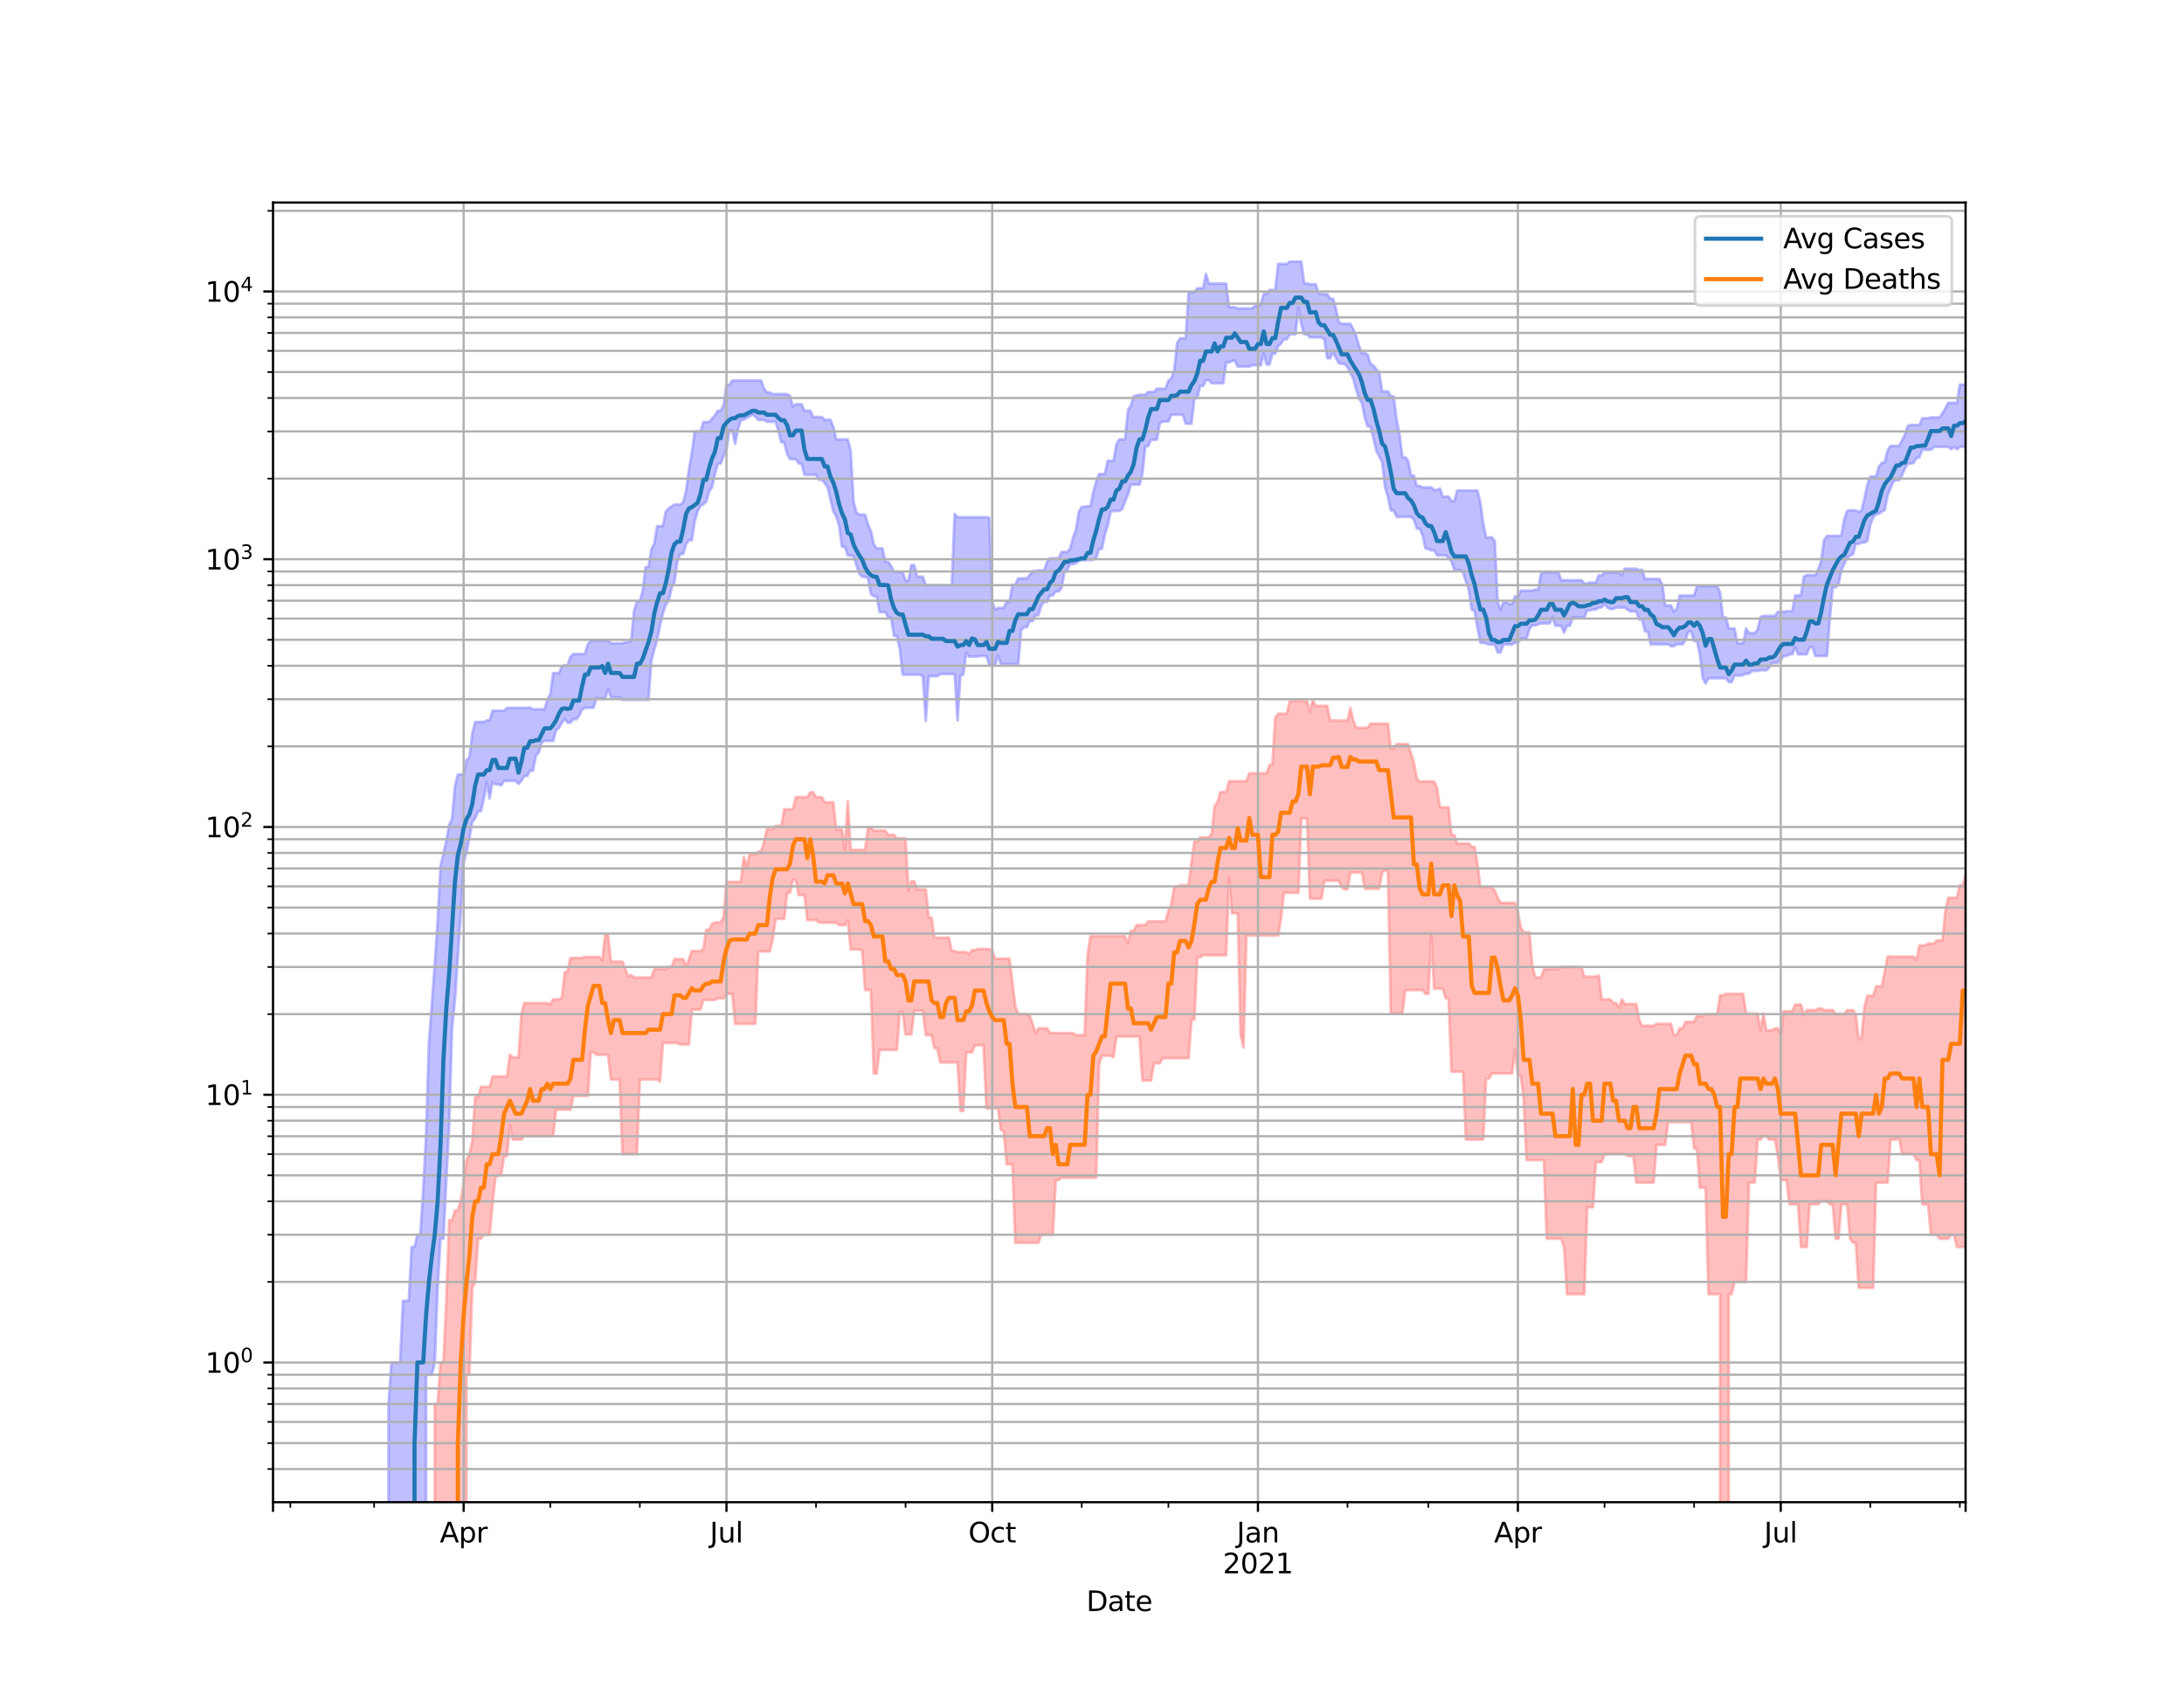 <?xml version="1.0" encoding="utf-8" standalone="no"?>
<!DOCTYPE svg PUBLIC "-//W3C//DTD SVG 1.1//EN"
  "http://www.w3.org/Graphics/SVG/1.1/DTD/svg11.dtd">
<svg height="612pt" version="1.1" viewBox="0 0 792 612" width="792pt" xmlns="http://www.w3.org/2000/svg" xmlns:xlink="http://www.w3.org/1999/xlink">
 <defs>
  <style type="text/css">*{stroke-linecap:butt;stroke-linejoin:round;}</style>
 </defs>
 <g id="figure_1">
  <g id="patch_1">
   <path d="M 0 612 
L 792 612 
L 792 0 
L 0 0 
z
" style="fill:#ffffff;"/>
  </g>
  <g id="axes_1">
   <g id="patch_2">
    <path d="M 99 544.68 
L 712.8 544.68 
L 712.8 73.44 
L 99 73.44 
z
" style="fill:#ffffff;"/>
   </g>
   <g id="PolyCollection_1">
    <path clip-path="url(#p68e2955192)" d="M 99 97583.09 
L 99 97583.09 
L 100.047 97583.09 
L 101.095 97583.09 
L 102.142 97583.09 
L 103.19 97583.09 
L 104.237 97583.09 
L 105.285 97583.09 
L 106.332 97583.09 
L 107.38 97583.09 
L 108.427 97583.09 
L 109.474 97583.09 
L 110.522 97583.09 
L 111.569 97583.09 
L 112.617 97583.09 
L 113.664 97583.09 
L 114.712 97583.09 
L 115.759 97583.09 
L 116.806 97583.09 
L 117.854 97583.09 
L 118.901 97583.09 
L 119.949 97583.09 
L 120.996 97583.09 
L 122.044 97583.09 
L 123.091 97583.09 
L 124.139 97583.09 
L 125.186 97583.09 
L 126.233 97583.09 
L 127.281 97583.09 
L 128.328 97583.09 
L 129.376 97583.09 
L 130.423 97583.09 
L 131.471 97583.09 
L 132.518 97583.09 
L 133.566 97583.09 
L 134.613 97583.09 
L 135.66 97583.09 
L 136.708 97583.09 
L 137.755 97583.09 
L 138.803 97583.09 
L 139.85 97583.09 
L 140.898 509.073 
L 141.945 494.033 
L 142.992 494.033 
L 144.04 494.033 
L 145.087 494.033 
L 146.135 471.659 
L 147.182 471.659 
L 148.23 471.659 
L 149.277 452.153 
L 150.325 452.153 
L 151.372 447.71 
L 152.419 447.71 
L 153.467 431.561 
L 154.514 411.385 
L 155.562 377.925 
L 156.609 364.084 
L 157.657 349.648 
L 158.704 333.996 
L 159.752 314.059 
L 160.799 309.528 
L 161.846 304.911 
L 162.894 299.103 
L 163.941 296.845 
L 164.989 284.981 
L 166.036 280.835 
L 167.084 280.835 
L 168.131 280.835 
L 169.178 275.542 
L 170.226 274.698 
L 171.273 265.963 
L 172.321 261.78 
L 173.368 261.78 
L 174.416 261.78 
L 175.463 261.78 
L 176.511 261.22 
L 177.558 261.22 
L 178.605 257.71 
L 179.653 257.71 
L 180.7 257.71 
L 181.748 257.71 
L 182.795 257.71 
L 183.843 256.698 
L 184.89 256.652 
L 185.938 256.652 
L 186.985 256.652 
L 188.032 256.652 
L 189.08 256.652 
L 190.127 256.652 
L 191.175 256.652 
L 192.222 256.516 
L 193.27 257.185 
L 194.317 257.185 
L 195.365 257.185 
L 196.412 257.185 
L 197.459 257.185 
L 198.507 253.56 
L 199.554 251.77 
L 200.602 244.056 
L 201.649 244.056 
L 202.697 244.056 
L 203.744 241.698 
L 204.791 241.191 
L 205.839 241.191 
L 206.886 238.079 
L 207.934 237.154 
L 208.981 237.154 
L 210.029 237.154 
L 211.076 237.154 
L 212.124 236.982 
L 213.171 233.661 
L 214.218 232.238 
L 215.266 232.238 
L 216.313 232.238 
L 217.361 232.238 
L 218.408 232.238 
L 219.456 232.238 
L 220.503 232.238 
L 221.551 233.268 
L 222.598 233.268 
L 223.645 233.268 
L 224.693 233.268 
L 225.74 233.268 
L 226.788 232.827 
L 227.835 232.827 
L 228.883 232.468 
L 229.93 221.472 
L 230.977 218.065 
L 232.025 218.065 
L 233.072 214.139 
L 234.12 205.668 
L 235.167 205.668 
L 236.215 199.233 
L 237.262 197.178 
L 238.31 190.764 
L 239.357 190.764 
L 240.404 190.764 
L 241.452 185.451 
L 242.499 184.317 
L 243.547 183.618 
L 244.594 182.956 
L 245.642 182.956 
L 246.689 182.956 
L 247.737 182.134 
L 248.784 178.092 
L 249.831 170.228 
L 250.879 164.328 
L 251.926 156.447 
L 252.974 156.447 
L 254.021 156.447 
L 255.069 153.02 
L 256.116 153.02 
L 257.163 153.02 
L 258.211 151.784 
L 259.258 150.588 
L 260.306 148.945 
L 261.353 148.945 
L 262.401 146.974 
L 263.448 139.63 
L 264.496 139.63 
L 265.543 137.993 
L 266.59 137.993 
L 267.638 137.993 
L 268.685 137.993 
L 269.733 137.993 
L 270.78 137.993 
L 271.828 137.993 
L 272.875 137.993 
L 273.923 137.993 
L 274.97 137.993 
L 276.017 137.993 
L 277.065 140.853 
L 278.112 142.301 
L 279.16 142.301 
L 280.207 142.896 
L 281.255 142.896 
L 282.302 142.896 
L 283.349 142.896 
L 284.397 142.896 
L 285.444 142.896 
L 286.492 143.599 
L 287.539 147.435 
L 288.587 146.582 
L 289.634 146.582 
L 290.682 146.582 
L 291.729 148.907 
L 292.776 148.907 
L 293.824 148.907 
L 294.871 151.216 
L 295.919 151.216 
L 296.966 151.216 
L 298.014 151.216 
L 299.061 152.233 
L 300.109 152.233 
L 301.156 152.233 
L 302.203 154.851 
L 303.251 159.338 
L 304.298 159.338 
L 305.346 159.338 
L 306.393 159.338 
L 307.441 159.338 
L 308.488 163.368 
L 309.535 181.925 
L 310.583 185.782 
L 311.63 186.585 
L 312.678 186.585 
L 313.725 186.585 
L 314.773 190.1 
L 315.82 192.575 
L 316.868 197.286 
L 317.915 198.847 
L 318.962 198.847 
L 320.01 198.847 
L 321.057 203.756 
L 322.105 203.756 
L 323.152 205.232 
L 324.2 207.302 
L 325.247 207.302 
L 326.295 207.472 
L 327.342 207.472 
L 328.389 210.547 
L 329.437 210.547 
L 330.484 204.911 
L 331.532 204.911 
L 332.579 209.126 
L 333.627 209.126 
L 334.674 209.126 
L 335.722 212.228 
L 336.769 212.228 
L 337.816 212.228 
L 338.864 212.228 
L 339.911 212.228 
L 340.959 212.228 
L 342.006 212.228 
L 343.054 212.228 
L 344.101 212.228 
L 345.148 212.228 
L 346.196 186.35 
L 347.243 187.532 
L 348.291 187.532 
L 349.338 187.532 
L 350.386 187.532 
L 351.433 187.532 
L 352.481 187.532 
L 353.528 187.532 
L 354.575 187.532 
L 355.623 187.532 
L 356.67 187.532 
L 357.718 187.532 
L 358.765 187.744 
L 359.813 218.187 
L 360.86 221.002 
L 361.908 220.421 
L 362.955 220.421 
L 364.002 220.421 
L 365.05 218.187 
L 366.097 218.187 
L 367.145 212.012 
L 368.192 212.012 
L 369.24 209.713 
L 370.287 209.713 
L 371.334 209.713 
L 372.382 209.713 
L 373.429 208.469 
L 374.477 207.073 
L 375.524 207.073 
L 376.572 206.794 
L 377.619 206.794 
L 378.667 206.794 
L 379.714 203.726 
L 380.761 202.426 
L 381.809 202.426 
L 382.856 202.426 
L 383.904 202.426 
L 384.951 200.138 
L 385.999 200.138 
L 387.046 200.138 
L 388.094 198.859 
L 389.141 194.868 
L 390.188 192.137 
L 391.236 185.588 
L 392.283 183.776 
L 393.331 183.776 
L 394.378 183.567 
L 395.426 183.567 
L 396.473 178.434 
L 397.52 174.566 
L 398.568 171.894 
L 399.615 171.894 
L 400.663 171.894 
L 401.71 167.073 
L 402.758 167.073 
L 403.805 167.073 
L 404.853 161.101 
L 405.9 159.314 
L 406.947 159.314 
L 407.995 159.314 
L 409.042 148.666 
L 410.09 147.063 
L 411.137 143.694 
L 412.185 143.319 
L 413.232 143.134 
L 414.28 143.134 
L 415.327 143.134 
L 416.374 142.133 
L 417.422 142.133 
L 418.469 142.133 
L 419.517 140.929 
L 420.564 140.929 
L 421.612 140.929 
L 422.659 140.929 
L 423.706 138.062 
L 424.754 137.246 
L 425.801 134.294 
L 426.849 124.451 
L 427.896 122.667 
L 428.944 122.667 
L 429.991 122.667 
L 431.039 106.009 
L 432.086 106.009 
L 433.133 106.009 
L 434.181 104.527 
L 435.228 104.527 
L 436.276 104.527 
L 437.323 99.305 
L 438.371 102.824 
L 439.418 102.824 
L 440.466 102.824 
L 441.513 102.824 
L 442.56 102.824 
L 443.608 102.824 
L 444.655 102.824 
L 445.703 111.379 
L 446.75 111.379 
L 447.798 111.379 
L 448.845 111.826 
L 449.892 111.826 
L 450.94 111.826 
L 451.987 111.826 
L 453.035 111.826 
L 454.082 111.826 
L 455.13 110.861 
L 456.177 110.861 
L 457.225 110.248 
L 458.272 106.569 
L 459.319 106.569 
L 460.367 105.125 
L 461.414 105.125 
L 462.462 105.125 
L 463.509 95.684 
L 464.557 95.684 
L 465.604 95.684 
L 466.652 95.684 
L 467.699 94.86 
L 468.746 94.86 
L 469.794 94.86 
L 470.841 94.86 
L 471.889 94.86 
L 472.936 102.754 
L 473.984 102.754 
L 475.031 103.075 
L 476.078 103.075 
L 477.126 103.075 
L 478.173 106.399 
L 479.221 106.671 
L 480.268 106.671 
L 481.316 106.671 
L 482.363 108.307 
L 483.411 108.307 
L 484.458 111.845 
L 485.505 116.886 
L 486.553 117.412 
L 487.6 117.412 
L 488.648 117.412 
L 489.695 117.412 
L 490.743 119.346 
L 491.79 121.744 
L 492.838 125.406 
L 493.885 128.016 
L 494.932 128.016 
L 495.98 128.622 
L 497.027 131.994 
L 498.075 132.529 
L 499.122 133.975 
L 500.17 135.16 
L 501.217 141.921 
L 502.265 141.921 
L 503.312 141.921 
L 504.359 143.707 
L 505.407 143.707 
L 506.454 152.042 
L 507.502 157.286 
L 508.549 165.783 
L 509.597 165.783 
L 510.644 167.017 
L 511.691 172.459 
L 512.739 172.459 
L 513.786 176.231 
L 514.834 176.231 
L 515.881 176.726 
L 516.929 176.726 
L 517.976 176.726 
L 519.024 176.726 
L 520.071 177.665 
L 521.118 177.665 
L 522.166 177.163 
L 523.213 180.076 
L 524.261 180.076 
L 525.308 180.076 
L 526.356 181.687 
L 527.403 181.687 
L 528.451 177.865 
L 529.498 177.865 
L 530.545 177.865 
L 531.593 177.865 
L 532.64 177.865 
L 533.688 177.865 
L 534.735 177.865 
L 535.783 177.865 
L 536.83 182.305 
L 537.877 189.882 
L 538.925 194.872 
L 539.972 194.872 
L 541.02 194.872 
L 542.067 196.16 
L 543.115 218.351 
L 544.162 221.015 
L 545.21 218.351 
L 546.257 218.369 
L 547.304 219.015 
L 548.352 219.015 
L 549.399 216.279 
L 550.447 216.279 
L 551.494 214.166 
L 552.542 214.166 
L 553.589 214.166 
L 554.637 214.166 
L 555.684 214.166 
L 556.731 213.836 
L 557.779 213.836 
L 558.826 207.908 
L 559.874 207.495 
L 560.921 207.495 
L 561.969 207.495 
L 563.016 207.495 
L 564.063 207.495 
L 565.111 207.495 
L 566.158 210.4 
L 567.206 210.4 
L 568.253 210.4 
L 569.301 210.4 
L 570.348 210.4 
L 571.396 210.4 
L 572.443 210.4 
L 573.49 210.4 
L 574.538 211.568 
L 575.585 211.568 
L 576.633 211.242 
L 577.68 211.242 
L 578.728 211.242 
L 579.775 208.599 
L 580.823 208.643 
L 581.87 207.609 
L 582.917 207.609 
L 583.965 207.609 
L 585.012 207.609 
L 586.06 207.609 
L 587.107 207.609 
L 588.155 208.643 
L 589.202 206.209 
L 590.249 206.209 
L 591.297 206.209 
L 592.344 206.209 
L 593.392 206.209 
L 594.439 206.72 
L 595.487 206.581 
L 596.534 209.927 
L 597.582 209.927 
L 598.629 209.927 
L 599.676 209.927 
L 600.724 209.927 
L 601.771 209.927 
L 602.819 212.033 
L 603.866 219.552 
L 604.914 219.552 
L 605.961 219.552 
L 607.009 221.769 
L 608.056 220.755 
L 609.103 215.944 
L 610.151 215.944 
L 611.198 215.944 
L 612.246 215.944 
L 613.293 215.944 
L 614.341 215.944 
L 615.388 212.487 
L 616.435 212.487 
L 617.483 212.487 
L 618.53 212.487 
L 619.578 212.487 
L 620.625 212.487 
L 621.673 212.487 
L 622.72 212.487 
L 623.768 214.795 
L 624.815 224.081 
L 625.862 223.809 
L 626.91 227.89 
L 627.957 227.89 
L 629.005 227.89 
L 630.052 233.216 
L 631.1 233.216 
L 632.147 233.216 
L 633.195 227.89 
L 634.242 229.552 
L 635.289 229.552 
L 636.337 229.552 
L 637.384 228.282 
L 638.432 223.664 
L 639.479 223.312 
L 640.527 223.312 
L 641.574 223.312 
L 642.622 223.312 
L 643.669 223.312 
L 644.716 221.815 
L 645.764 221.815 
L 646.811 221.815 
L 647.859 221.63 
L 648.906 221.63 
L 649.954 221.63 
L 651.001 215.932 
L 652.048 215.932 
L 653.096 215.932 
L 654.143 209.091 
L 655.191 208.536 
L 656.238 208.536 
L 657.286 208.536 
L 658.333 208.536 
L 659.381 206.526 
L 660.428 203.356 
L 661.475 195.791 
L 662.523 194.337 
L 663.57 194.337 
L 664.618 194.337 
L 665.665 194.316 
L 666.713 194.316 
L 667.76 194.109 
L 668.808 188.261 
L 669.855 185.297 
L 670.902 185.056 
L 671.95 185.056 
L 672.997 185.056 
L 674.045 185.689 
L 675.092 185.056 
L 676.14 180.648 
L 677.187 175.631 
L 678.234 172.793 
L 679.282 172.793 
L 680.329 172.737 
L 681.377 169.139 
L 682.424 167.865 
L 683.472 167.63 
L 684.519 163.314 
L 685.567 161.693 
L 686.614 161.693 
L 687.661 161.693 
L 688.709 161.693 
L 689.756 159.744 
L 690.804 157.484 
L 691.851 154.406 
L 692.899 154.078 
L 693.946 154.078 
L 694.994 154.078 
L 696.041 154.078 
L 697.088 151.663 
L 698.136 151.663 
L 699.183 151.663 
L 700.231 151.355 
L 701.278 151.355 
L 702.326 151.355 
L 703.373 151.355 
L 704.42 149.852 
L 705.468 148.073 
L 706.515 146.065 
L 707.563 146.065 
L 708.61 146.065 
L 709.658 146.065 
L 710.705 139.479 
L 711.753 139.479 
L 712.8 139.479 
L 712.8 162.02 
L 712.8 162.02 
L 711.753 162.02 
L 710.705 162.02 
L 709.658 162.873 
L 708.61 162.02 
L 707.563 162.873 
L 706.515 162.02 
L 705.468 162.02 
L 704.42 162.02 
L 703.373 162.02 
L 702.326 162.02 
L 701.278 162.041 
L 700.231 163.065 
L 699.183 163.065 
L 698.136 163.065 
L 697.088 163.065 
L 696.041 165.82 
L 694.994 166.047 
L 693.946 167.854 
L 692.899 168.079 
L 691.851 168.079 
L 690.804 169.935 
L 689.756 172.359 
L 688.709 174.1 
L 687.661 174.11 
L 686.614 174.54 
L 685.567 177.117 
L 684.519 179.559 
L 683.472 184.945 
L 682.424 185.526 
L 681.377 186.275 
L 680.329 186.476 
L 679.282 187.596 
L 678.234 190.353 
L 677.187 196.074 
L 676.14 196.734 
L 675.092 196.734 
L 674.045 197.201 
L 672.997 197.201 
L 671.95 201.027 
L 670.902 201.438 
L 669.855 202.322 
L 668.808 204.369 
L 667.76 206.761 
L 666.713 211.829 
L 665.665 212.962 
L 664.618 212.962 
L 663.57 224.319 
L 662.523 237.855 
L 661.475 237.855 
L 660.428 237.855 
L 659.381 237.855 
L 658.333 237.855 
L 657.286 234.692 
L 656.238 234.692 
L 655.191 237.249 
L 654.143 237.249 
L 653.096 237.249 
L 652.048 237.249 
L 651.001 234.692 
L 649.954 237.249 
L 648.906 237.249 
L 647.859 237.904 
L 646.811 237.904 
L 645.764 239.234 
L 644.716 240.34 
L 643.669 240.34 
L 642.622 240.34 
L 641.574 242.135 
L 640.527 243.024 
L 639.479 243.024 
L 638.432 243.024 
L 637.384 243.277 
L 636.337 243.277 
L 635.289 243.277 
L 634.242 244.281 
L 633.195 244.281 
L 632.147 244.757 
L 631.1 244.94 
L 630.052 244.94 
L 629.005 244.94 
L 627.957 247.298 
L 626.91 247.298 
L 625.862 245.903 
L 624.815 245.903 
L 623.768 245.903 
L 622.72 245.903 
L 621.673 245.903 
L 620.625 245.903 
L 619.578 245.903 
L 618.53 247.81 
L 617.483 245.903 
L 616.435 237.278 
L 615.388 232.417 
L 614.341 232.417 
L 613.293 229.061 
L 612.246 229.061 
L 611.198 232.145 
L 610.151 233.609 
L 609.103 233.609 
L 608.056 233.609 
L 607.009 234.289 
L 605.961 234.289 
L 604.914 233.609 
L 603.866 233.609 
L 602.819 233.609 
L 601.771 233.609 
L 600.724 233.609 
L 599.676 233.609 
L 598.629 233.609 
L 597.582 228.92 
L 596.534 228.983 
L 595.487 224.637 
L 594.439 224.637 
L 593.392 221.722 
L 592.344 221.709 
L 591.297 221.709 
L 590.249 221.119 
L 589.202 220.28 
L 588.155 220.28 
L 587.107 220.28 
L 586.06 220.28 
L 585.012 220.82 
L 583.965 220.82 
L 582.917 220.299 
L 581.87 219.034 
L 580.823 220.299 
L 579.775 220.299 
L 578.728 221.008 
L 577.68 221.008 
L 576.633 221.341 
L 575.585 221.341 
L 574.538 223.851 
L 573.49 223.851 
L 572.443 223.851 
L 571.396 223.851 
L 570.348 223.851 
L 569.301 226.899 
L 568.253 226.899 
L 567.206 229.401 
L 566.158 226.899 
L 565.111 226.899 
L 564.063 226.899 
L 563.016 223.657 
L 561.969 226.026 
L 560.921 226.026 
L 559.874 226.026 
L 558.826 226.026 
L 557.779 226.424 
L 556.731 226.787 
L 555.684 226.787 
L 554.637 228.028 
L 553.589 231.598 
L 552.542 231.565 
L 551.494 231.565 
L 550.447 233.052 
L 549.399 233.052 
L 548.352 233.67 
L 547.304 233.67 
L 546.257 233.67 
L 545.21 233.67 
L 544.162 236.557 
L 543.115 236.557 
L 542.067 233.67 
L 541.02 233.67 
L 539.972 233.67 
L 538.925 233.355 
L 537.877 233.043 
L 536.83 233.043 
L 535.783 227.524 
L 534.735 221.617 
L 533.688 221.002 
L 532.64 213.809 
L 531.593 210.862 
L 530.545 207.623 
L 529.498 206.673 
L 528.451 206.673 
L 527.403 206.673 
L 526.356 203.558 
L 525.308 202.322 
L 524.261 201.369 
L 523.213 201.369 
L 522.166 201.369 
L 521.118 201.369 
L 520.071 199.552 
L 519.024 199.552 
L 517.976 199.051 
L 516.929 198.809 
L 515.881 194.024 
L 514.834 191.648 
L 513.786 191.648 
L 512.739 188.395 
L 511.691 187.379 
L 510.644 187.379 
L 509.597 187.379 
L 508.549 187.379 
L 507.502 187.379 
L 506.454 187.379 
L 505.407 185.1 
L 504.359 185.1 
L 503.312 180.125 
L 502.265 176.688 
L 501.217 167.494 
L 500.17 165.549 
L 499.122 163.519 
L 498.075 159.026 
L 497.027 154.641 
L 495.98 154.641 
L 494.932 151.439 
L 493.885 146.1 
L 492.838 144.561 
L 491.79 141.226 
L 490.743 137.257 
L 489.695 135.208 
L 488.648 133.136 
L 487.6 131.946 
L 486.553 131.946 
L 485.505 131.677 
L 484.458 129.89 
L 483.411 127.547 
L 482.363 129.89 
L 481.316 129.89 
L 480.268 123.125 
L 479.221 122.337 
L 478.173 122.337 
L 477.126 122.337 
L 476.078 122.337 
L 475.031 122.337 
L 473.984 121.22 
L 472.936 121.22 
L 471.889 117.427 
L 470.841 111.548 
L 469.794 121.22 
L 468.746 121.22 
L 467.699 121.22 
L 466.652 123.037 
L 465.604 123.037 
L 464.557 124.578 
L 463.509 125.503 
L 462.462 128.251 
L 461.414 128.251 
L 460.367 132.167 
L 459.319 132.167 
L 458.272 128.109 
L 457.225 132.437 
L 456.177 132.437 
L 455.13 132.437 
L 454.082 132.437 
L 453.035 132.924 
L 451.987 132.924 
L 450.94 132.924 
L 449.892 132.924 
L 448.845 132.924 
L 447.798 130.831 
L 446.75 130.831 
L 445.703 131.429 
L 444.655 131.429 
L 443.608 138.955 
L 442.56 138.955 
L 441.513 138.955 
L 440.466 138.955 
L 439.418 138.955 
L 438.371 137.857 
L 437.323 137.857 
L 436.276 140.006 
L 435.228 139.882 
L 434.181 144.384 
L 433.133 144.384 
L 432.086 153.618 
L 431.039 153.618 
L 429.991 153.618 
L 428.944 150.39 
L 427.896 150.39 
L 426.849 150.39 
L 425.801 150.39 
L 424.754 150.39 
L 423.706 152.872 
L 422.659 152.872 
L 421.612 152.872 
L 420.564 153.549 
L 419.517 159.447 
L 418.469 159.447 
L 417.422 159.447 
L 416.374 161.782 
L 415.327 161.782 
L 414.28 171.77 
L 413.232 175.735 
L 412.185 175.735 
L 411.137 175.735 
L 410.09 175.735 
L 409.042 179.397 
L 407.995 181.774 
L 406.947 184.612 
L 405.9 185.258 
L 404.853 185.258 
L 403.805 185.258 
L 402.758 185.543 
L 401.71 190.508 
L 400.663 193.832 
L 399.615 199.051 
L 398.568 199.051 
L 397.52 202.342 
L 396.473 202.948 
L 395.426 203.084 
L 394.378 203.084 
L 393.331 203.084 
L 392.283 203.084 
L 391.236 203.369 
L 390.188 204.229 
L 389.141 204.536 
L 388.094 204.536 
L 387.046 206.729 
L 385.999 207.585 
L 384.951 213.156 
L 383.904 214.466 
L 382.856 214.466 
L 381.809 215.88 
L 380.761 215.88 
L 379.714 218.272 
L 378.667 218.272 
L 377.619 219.564 
L 376.572 223.066 
L 375.524 223.066 
L 374.477 225.2 
L 373.429 225.2 
L 372.382 227.418 
L 371.334 227.418 
L 370.287 228.514 
L 369.24 240.847 
L 368.192 240.847 
L 367.145 240.847 
L 366.097 240.847 
L 365.05 240.847 
L 364.002 240.847 
L 362.955 240.847 
L 361.908 237.836 
L 360.86 241.139 
L 359.813 241.139 
L 358.765 241.139 
L 357.718 237.836 
L 356.67 237.836 
L 355.623 237.836 
L 354.575 238.079 
L 353.528 238.079 
L 352.481 238.079 
L 351.433 238.079 
L 350.386 236.699 
L 349.338 244.609 
L 348.291 244.849 
L 347.243 261.253 
L 346.196 244.371 
L 345.148 244.371 
L 344.101 244.371 
L 343.054 244.371 
L 342.006 244.371 
L 340.959 244.371 
L 339.911 245.193 
L 338.864 245.193 
L 337.816 245.193 
L 336.769 245.193 
L 335.722 261.422 
L 334.674 245.193 
L 333.627 244.621 
L 332.579 244.621 
L 331.532 244.621 
L 330.484 244.621 
L 329.437 244.621 
L 328.389 244.621 
L 327.342 244.621 
L 326.295 235.189 
L 325.247 230.575 
L 324.2 230.575 
L 323.152 223.934 
L 322.105 223.934 
L 321.057 221.895 
L 320.01 221.895 
L 318.962 221.895 
L 317.915 216.21 
L 316.868 216.21 
L 315.82 215.377 
L 314.773 209.708 
L 313.725 209.126 
L 312.678 209.126 
L 311.63 208.08 
L 310.583 204.929 
L 309.535 201.77 
L 308.488 201.405 
L 307.441 201.405 
L 306.393 198.248 
L 305.346 198.248 
L 304.298 190.545 
L 303.251 187.256 
L 302.203 185.445 
L 301.156 181.014 
L 300.109 176.631 
L 299.061 175.177 
L 298.014 173.957 
L 296.966 173.957 
L 295.919 172.15 
L 294.871 172.15 
L 293.824 172.15 
L 292.776 172.15 
L 291.729 172.15 
L 290.682 168.042 
L 289.634 168.042 
L 288.587 166.487 
L 287.539 166.487 
L 286.492 166.487 
L 285.444 164.634 
L 284.397 160.404 
L 283.349 160.404 
L 282.302 156.227 
L 281.255 152.927 
L 280.207 152.927 
L 279.16 152.927 
L 278.112 152.927 
L 277.065 152.257 
L 276.017 152.257 
L 274.97 152.257 
L 273.923 151.058 
L 272.875 150.306 
L 271.828 151.013 
L 270.78 151.472 
L 269.733 152.199 
L 268.685 152.199 
L 267.638 155.702 
L 266.59 160.939 
L 265.543 156.054 
L 264.496 156.054 
L 263.448 163.104 
L 262.401 165.305 
L 261.353 168.129 
L 260.306 168.129 
L 259.258 171.947 
L 258.211 176.692 
L 257.163 178.142 
L 256.116 181.948 
L 255.069 182.846 
L 254.021 183.455 
L 252.974 185.456 
L 251.926 189.054 
L 250.879 195.902 
L 249.831 195.902 
L 248.784 197.3 
L 247.737 200.858 
L 246.689 200.858 
L 245.642 203.652 
L 244.594 211.062 
L 243.547 213.291 
L 242.499 217.811 
L 241.452 219.251 
L 240.404 222.328 
L 239.357 226.78 
L 238.31 232.094 
L 237.262 235.417 
L 236.215 239.475 
L 235.167 253.757 
L 234.12 253.757 
L 233.072 253.757 
L 232.025 253.757 
L 230.977 253.757 
L 229.93 253.757 
L 228.883 253.757 
L 227.835 253.757 
L 226.788 253.757 
L 225.74 253.757 
L 224.693 252.794 
L 223.645 252.794 
L 222.598 252.876 
L 221.551 252.876 
L 220.503 249.705 
L 219.456 253.322 
L 218.408 253.322 
L 217.361 253.322 
L 216.313 253.071 
L 215.266 256.637 
L 214.218 256.637 
L 213.171 256.637 
L 212.124 256.637 
L 211.076 257.278 
L 210.029 259.517 
L 208.981 260.817 
L 207.934 260.683 
L 206.886 262.037 
L 205.839 262.037 
L 204.791 260.683 
L 203.744 262.089 
L 202.697 263.882 
L 201.649 264.809 
L 200.602 268.611 
L 199.554 268.611 
L 198.507 268.611 
L 197.459 268.611 
L 196.412 269.341 
L 195.365 272.858 
L 194.317 274.007 
L 193.27 279.436 
L 192.222 279.436 
L 191.175 281.376 
L 190.127 281.376 
L 189.08 283.126 
L 188.032 284.217 
L 186.985 283.126 
L 185.938 283.126 
L 184.89 283.126 
L 183.843 283.126 
L 182.795 283.126 
L 181.748 284.803 
L 180.7 284.392 
L 179.653 284.392 
L 178.605 283.61 
L 177.558 289.578 
L 176.511 283.61 
L 175.463 289.578 
L 174.416 294.109 
L 173.368 294.22 
L 172.321 296.688 
L 171.273 297.959 
L 170.226 303.878 
L 169.178 309.001 
L 168.131 312.952 
L 167.084 331.245 
L 166.036 346.73 
L 164.989 362.564 
L 163.941 372.395 
L 162.894 407.965 
L 161.846 427.892 
L 160.799 449.139 
L 159.752 449.139 
L 158.704 466.969 
L 157.657 494.033 
L 156.609 498.476 
L 155.562 498.476 
L 154.514 498.476 
L 153.467 97583.09 
L 152.419 97583.09 
L 151.372 97583.09 
L 150.325 97583.09 
L 149.277 97583.09 
L 148.23 97583.09 
L 147.182 97583.09 
L 146.135 97583.09 
L 145.087 97583.09 
L 144.04 97583.09 
L 142.992 97583.09 
L 141.945 97583.09 
L 140.898 97583.09 
L 139.85 97583.09 
L 138.803 97583.09 
L 137.755 97583.09 
L 136.708 97583.09 
L 135.66 97583.09 
L 134.613 97583.09 
L 133.566 97583.09 
L 132.518 97583.09 
L 131.471 97583.09 
L 130.423 97583.09 
L 129.376 97583.09 
L 128.328 97583.09 
L 127.281 97583.09 
L 126.233 97583.09 
L 125.186 97583.09 
L 124.139 97583.09 
L 123.091 97583.09 
L 122.044 97583.09 
L 120.996 97583.09 
L 119.949 97583.09 
L 118.901 97583.09 
L 117.854 97583.09 
L 116.806 97583.09 
L 115.759 97583.09 
L 114.712 97583.09 
L 113.664 97583.09 
L 112.617 97583.09 
L 111.569 97583.09 
L 110.522 97583.09 
L 109.474 97583.09 
L 108.427 97583.09 
L 107.38 97583.09 
L 106.332 97583.09 
L 105.285 97583.09 
L 104.237 97583.09 
L 103.19 97583.09 
L 102.142 97583.09 
L 101.095 97583.09 
L 100.047 97583.09 
L 99 97583.09 
z
" style="fill:#8080ff;fill-opacity:0.5;stroke:#8080ff;stroke-opacity:0.5;"/>
   </g>
   <g id="PolyCollection_2">
    <path clip-path="url(#p68e2955192)" d="M 99 97583.09 
L 99 97583.09 
L 100.047 97583.09 
L 101.095 97583.09 
L 102.142 97583.09 
L 103.19 97583.09 
L 104.237 97583.09 
L 105.285 97583.09 
L 106.332 97583.09 
L 107.38 97583.09 
L 108.427 97583.09 
L 109.474 97583.09 
L 110.522 97583.09 
L 111.569 97583.09 
L 112.617 97583.09 
L 113.664 97583.09 
L 114.712 97583.09 
L 115.759 97583.09 
L 116.806 97583.09 
L 117.854 97583.09 
L 118.901 97583.09 
L 119.949 97583.09 
L 120.996 97583.09 
L 122.044 97583.09 
L 123.091 97583.09 
L 124.139 97583.09 
L 125.186 97583.09 
L 126.233 97583.09 
L 127.281 97583.09 
L 128.328 97583.09 
L 129.376 97583.09 
L 130.423 97583.09 
L 131.471 97583.09 
L 132.518 97583.09 
L 133.566 97583.09 
L 134.613 97583.09 
L 135.66 97583.09 
L 136.708 97583.09 
L 137.755 97583.09 
L 138.803 97583.09 
L 139.85 97583.09 
L 140.898 97583.09 
L 141.945 97583.09 
L 142.992 97583.09 
L 144.04 97583.09 
L 145.087 97583.09 
L 146.135 97583.09 
L 147.182 97583.09 
L 148.23 97583.09 
L 149.277 97583.09 
L 150.325 97583.09 
L 151.372 97583.09 
L 152.419 97583.09 
L 153.467 97583.09 
L 154.514 97583.09 
L 155.562 97583.09 
L 156.609 97583.09 
L 157.657 509.073 
L 158.704 509.073 
L 159.752 494.033 
L 160.799 494.033 
L 161.846 471.659 
L 162.894 442.432 
L 163.941 442.432 
L 164.989 438.867 
L 166.036 438.867 
L 167.084 435.58 
L 168.131 428.78 
L 169.178 420.646 
L 170.226 418.483 
L 171.273 413.83 
L 172.321 397.796 
L 173.368 397.796 
L 174.416 394.091 
L 175.463 394.091 
L 176.511 394.091 
L 177.558 394.091 
L 178.605 390.324 
L 179.653 390.324 
L 180.7 390.324 
L 181.748 390.324 
L 182.795 390.324 
L 183.843 390.324 
L 184.89 382.457 
L 185.938 383.363 
L 186.985 383.363 
L 188.032 383.363 
L 189.08 367.929 
L 190.127 363.699 
L 191.175 363.699 
L 192.222 363.699 
L 193.27 363.699 
L 194.317 363.699 
L 195.365 363.699 
L 196.412 363.699 
L 197.459 363.699 
L 198.507 363.699 
L 199.554 364.278 
L 200.602 362.378 
L 201.649 362.378 
L 202.697 362.378 
L 203.744 361.824 
L 204.791 352.636 
L 205.839 352.196 
L 206.886 347.376 
L 207.934 347.376 
L 208.981 347.376 
L 210.029 347.376 
L 211.076 347.376 
L 212.124 346.987 
L 213.171 346.987 
L 214.218 346.987 
L 215.266 346.987 
L 216.313 346.987 
L 217.361 346.987 
L 218.408 348.297 
L 219.456 338.808 
L 220.503 338.808 
L 221.551 348.698 
L 222.598 348.698 
L 223.645 348.698 
L 224.693 348.698 
L 225.74 348.698 
L 226.788 351.473 
L 227.835 353.984 
L 228.883 353.53 
L 229.93 354.443 
L 230.977 354.443 
L 232.025 354.443 
L 233.072 354.443 
L 234.12 354.443 
L 235.167 354.443 
L 236.215 354.443 
L 237.262 351.473 
L 238.31 351.473 
L 239.357 351.473 
L 240.404 351.473 
L 241.452 351.473 
L 242.499 350.621 
L 243.547 350.621 
L 244.594 347.768 
L 245.642 347.768 
L 246.689 347.768 
L 247.737 347.768 
L 248.784 350.621 
L 249.831 347.768 
L 250.879 344.85 
L 251.926 344.85 
L 252.974 344.85 
L 254.021 344.85 
L 255.069 344.121 
L 256.116 337.142 
L 257.163 337.142 
L 258.211 335.051 
L 259.258 334.472 
L 260.306 334.472 
L 261.353 334.472 
L 262.401 332.506 
L 263.448 319.741 
L 264.496 319.741 
L 265.543 319.741 
L 266.59 319.741 
L 267.638 319.741 
L 268.685 319.741 
L 269.733 310.657 
L 270.78 314.415 
L 271.828 309.848 
L 272.875 309.848 
L 273.923 309.848 
L 274.97 308.74 
L 276.017 308.74 
L 277.065 305.245 
L 278.112 300.707 
L 279.16 300.707 
L 280.207 300.707 
L 281.255 299.436 
L 282.302 299.436 
L 283.349 299.436 
L 284.397 293.452 
L 285.444 293.452 
L 286.492 293.452 
L 287.539 293.452 
L 288.587 289.02 
L 289.634 289.02 
L 290.682 289.02 
L 291.729 289.02 
L 292.776 289.02 
L 293.824 287.264 
L 294.871 287.264 
L 295.919 289.02 
L 296.966 289.02 
L 298.014 289.02 
L 299.061 290.921 
L 300.109 290.921 
L 301.156 290.921 
L 302.203 290.921 
L 303.251 300.836 
L 304.298 300.836 
L 305.346 300.836 
L 306.393 308.172 
L 307.441 290.446 
L 308.488 308.172 
L 309.535 308.172 
L 310.583 308.172 
L 311.63 308.172 
L 312.678 308.172 
L 313.725 308.172 
L 314.773 300.024 
L 315.82 300.024 
L 316.868 301.183 
L 317.915 301.183 
L 318.962 301.183 
L 320.01 301.183 
L 321.057 301.183 
L 322.105 302.734 
L 323.152 302.734 
L 324.2 302.734 
L 325.247 303.971 
L 326.295 303.971 
L 327.342 303.971 
L 328.389 303.971 
L 329.437 322.969 
L 330.484 319.538 
L 331.532 319.538 
L 332.579 322.462 
L 333.627 322.462 
L 334.674 322.462 
L 335.722 322.462 
L 336.769 332.689 
L 337.816 332.689 
L 338.864 339.993 
L 339.911 339.993 
L 340.959 339.993 
L 342.006 339.993 
L 343.054 339.993 
L 344.101 339.993 
L 345.148 344.85 
L 346.196 344.85 
L 347.243 345.22 
L 348.291 345.22 
L 349.338 345.22 
L 350.386 345.22 
L 351.433 345.968 
L 352.481 344.484 
L 353.528 344.484 
L 354.575 344.121 
L 355.623 344.121 
L 356.67 344.121 
L 357.718 344.121 
L 358.765 344.121 
L 359.813 344.484 
L 360.86 347.637 
L 361.908 347.637 
L 362.955 347.637 
L 364.002 347.637 
L 365.05 347.637 
L 366.097 347.637 
L 367.145 356.332 
L 368.192 364.865 
L 369.24 367.718 
L 370.287 367.718 
L 371.334 367.718 
L 372.382 367.718 
L 373.429 368.355 
L 374.477 371.233 
L 375.524 374.57 
L 376.572 372.869 
L 377.619 372.869 
L 378.667 372.869 
L 379.714 372.869 
L 380.761 374.57 
L 381.809 374.57 
L 382.856 374.57 
L 383.904 374.57 
L 384.951 374.57 
L 385.999 374.57 
L 387.046 374.57 
L 388.094 374.57 
L 389.141 374.57 
L 390.188 375.321 
L 391.236 375.321 
L 392.283 375.321 
L 393.331 375.321 
L 394.378 346.475 
L 395.426 339.45 
L 396.473 339.45 
L 397.52 339.45 
L 398.568 339.45 
L 399.615 339.45 
L 400.663 339.45 
L 401.71 339.45 
L 402.758 339.45 
L 403.805 339.45 
L 404.853 339.45 
L 405.9 339.45 
L 406.947 339.45 
L 407.995 339.45 
L 409.042 342.121 
L 410.09 337.553 
L 411.137 337.553 
L 412.185 335.441 
L 413.232 335.441 
L 414.28 335.441 
L 415.327 335.441 
L 416.374 334.09 
L 417.422 334.09 
L 418.469 334.09 
L 419.517 334.09 
L 420.564 334.09 
L 421.612 334.09 
L 422.659 334.09 
L 423.706 330.366 
L 424.754 327.917 
L 425.801 321.606 
L 426.849 321.606 
L 427.896 320.975 
L 428.944 320.975 
L 429.991 320.975 
L 431.039 320.975 
L 432.086 312.438 
L 433.133 305.197 
L 434.181 305.197 
L 435.228 303.647 
L 436.276 303.647 
L 437.323 303.647 
L 438.371 303.647 
L 439.418 302.107 
L 440.466 292.238 
L 441.513 290.989 
L 442.56 287.232 
L 443.608 287.232 
L 444.655 287.232 
L 445.703 283.268 
L 446.75 283.268 
L 447.798 283.268 
L 448.845 283.268 
L 449.892 283.268 
L 450.94 283.268 
L 451.987 283.268 
L 453.035 280.408 
L 454.082 280.408 
L 455.13 280.408 
L 456.177 280.408 
L 457.225 280.408 
L 458.272 280.408 
L 459.319 280.408 
L 460.367 277.357 
L 461.414 277.357 
L 462.462 260.154 
L 463.509 258.794 
L 464.557 258.794 
L 465.604 258.794 
L 466.652 258.794 
L 467.699 254.255 
L 468.746 254.255 
L 469.794 254.255 
L 470.841 254.255 
L 471.889 254.255 
L 472.936 254.255 
L 473.984 254.255 
L 475.031 258.021 
L 476.078 253.856 
L 477.126 255.947 
L 478.173 255.947 
L 479.221 255.947 
L 480.268 255.947 
L 481.316 255.947 
L 482.363 261.27 
L 483.411 261.27 
L 484.458 261.27 
L 485.505 261.27 
L 486.553 261.27 
L 487.6 261.27 
L 488.648 261.27 
L 489.695 256.637 
L 490.743 261.27 
L 491.79 263.775 
L 492.838 263.882 
L 493.885 263.882 
L 494.932 263.882 
L 495.98 263.882 
L 497.027 262.4 
L 498.075 262.4 
L 499.122 262.4 
L 500.17 262.4 
L 501.217 262.4 
L 502.265 262.4 
L 503.312 262.4 
L 504.359 271.416 
L 505.407 271.416 
L 506.454 269.793 
L 507.502 269.793 
L 508.549 269.793 
L 509.597 269.793 
L 510.644 269.793 
L 511.691 273.26 
L 512.739 276.5 
L 513.786 282.256 
L 514.834 283.382 
L 515.881 283.382 
L 516.929 283.382 
L 517.976 283.382 
L 519.024 283.382 
L 520.071 283.382 
L 521.118 285.698 
L 522.166 292.734 
L 523.213 292.734 
L 524.261 292.734 
L 525.308 292.734 
L 526.356 302.779 
L 527.403 302.779 
L 528.451 305.873 
L 529.498 305.873 
L 530.545 305.873 
L 531.593 305.873 
L 532.64 305.873 
L 533.688 307.057 
L 534.735 307.057 
L 535.783 313.357 
L 536.83 321.606 
L 537.877 321.606 
L 538.925 321.606 
L 539.972 321.606 
L 541.02 321.606 
L 542.067 322.969 
L 543.115 325.526 
L 544.162 327.347 
L 545.21 327.347 
L 546.257 327.347 
L 547.304 327.347 
L 548.352 327.347 
L 549.399 327.347 
L 550.447 330.628 
L 551.494 336.233 
L 552.542 338.071 
L 553.589 338.071 
L 554.637 338.071 
L 555.684 350.341 
L 556.731 354.443 
L 557.779 354.443 
L 558.826 354.443 
L 559.874 351.473 
L 560.921 351.473 
L 561.969 351.473 
L 563.016 351.473 
L 564.063 351.473 
L 565.111 351.473 
L 566.158 350.621 
L 567.206 350.621 
L 568.253 350.621 
L 569.301 350.621 
L 570.348 350.621 
L 571.396 350.621 
L 572.443 350.621 
L 573.49 350.621 
L 574.538 354.137 
L 575.585 354.137 
L 576.633 354.137 
L 577.68 354.137 
L 578.728 354.137 
L 579.775 353.681 
L 580.823 362.378 
L 581.87 362.378 
L 582.917 362.378 
L 583.965 362.378 
L 585.012 363.699 
L 586.06 363.699 
L 587.107 365.46 
L 588.155 362.378 
L 589.202 364.084 
L 590.249 364.084 
L 591.297 364.084 
L 592.344 364.084 
L 593.392 364.084 
L 594.439 369.88 
L 595.487 371.926 
L 596.534 371.926 
L 597.582 371.926 
L 598.629 371.926 
L 599.676 371.926 
L 600.724 371.233 
L 601.771 371.233 
L 602.819 371.233 
L 603.866 371.233 
L 604.914 371.233 
L 605.961 371.233 
L 607.009 375.321 
L 608.056 375.321 
L 609.103 372.869 
L 610.151 372.869 
L 611.198 370.551 
L 612.246 370.551 
L 613.293 370.551 
L 614.341 370.551 
L 615.388 368.355 
L 616.435 368.355 
L 617.483 368.355 
L 618.53 367.718 
L 619.578 367.718 
L 620.625 367.718 
L 621.673 367.718 
L 622.72 367.718 
L 623.768 360.918 
L 624.815 360.918 
L 625.862 360.383 
L 626.91 360.383 
L 627.957 360.383 
L 629.005 360.383 
L 630.052 360.383 
L 631.1 360.383 
L 632.147 360.383 
L 633.195 367.507 
L 634.242 367.507 
L 635.289 367.507 
L 636.337 367.507 
L 637.384 367.507 
L 638.432 373.59 
L 639.479 367.507 
L 640.527 373.59 
L 641.574 373.59 
L 642.622 373.59 
L 643.669 372.869 
L 644.716 372.869 
L 645.764 375.321 
L 646.811 366.676 
L 647.859 366.676 
L 648.906 366.676 
L 649.954 366.676 
L 651.001 364.278 
L 652.048 364.278 
L 653.096 364.278 
L 654.143 368.141 
L 655.191 366.267 
L 656.238 366.267 
L 657.286 366.267 
L 658.333 366.267 
L 659.381 365.66 
L 660.428 365.66 
L 661.475 366.267 
L 662.523 366.267 
L 663.57 366.267 
L 664.618 366.267 
L 665.665 367.718 
L 666.713 367.718 
L 667.76 367.718 
L 668.808 367.718 
L 669.855 366.267 
L 670.902 366.267 
L 671.95 366.267 
L 672.997 368.141 
L 674.045 376.864 
L 675.092 376.085 
L 676.14 365.062 
L 677.187 361.097 
L 678.234 361.097 
L 679.282 361.097 
L 680.329 357.639 
L 681.377 357.639 
L 682.424 357.639 
L 683.472 352.342 
L 684.519 346.859 
L 685.567 346.859 
L 686.614 346.859 
L 687.661 346.859 
L 688.709 346.859 
L 689.756 346.859 
L 690.804 346.859 
L 691.851 346.859 
L 692.899 346.859 
L 693.946 346.859 
L 694.994 348.032 
L 696.041 342.816 
L 697.088 342.816 
L 698.136 342.816 
L 699.183 342.121 
L 700.231 342.121 
L 701.278 342.121 
L 702.326 340.988 
L 703.373 340.988 
L 704.42 340.988 
L 705.468 330.366 
L 706.515 325.526 
L 707.563 325.526 
L 708.61 325.526 
L 709.658 325.526 
L 710.705 320.975 
L 711.753 320.975 
L 712.8 317.503 
L 712.8 452.153 
L 712.8 452.153 
L 711.753 452.153 
L 710.705 452.153 
L 709.658 452.153 
L 708.61 447.71 
L 707.563 447.71 
L 706.515 449.139 
L 705.468 449.139 
L 704.42 449.139 
L 703.373 449.139 
L 702.326 447.71 
L 701.278 447.71 
L 700.231 447.71 
L 699.183 436.647 
L 698.136 436.647 
L 697.088 436.647 
L 696.041 420.646 
L 694.994 420.646 
L 693.946 418.483 
L 692.899 418.483 
L 691.851 418.483 
L 690.804 418.483 
L 689.756 418.483 
L 688.709 412.59 
L 687.661 413.206 
L 686.614 413.206 
L 685.567 413.206 
L 684.519 428.78 
L 683.472 428.78 
L 682.424 428.78 
L 681.377 428.78 
L 680.329 428.78 
L 679.282 466.969 
L 678.234 466.969 
L 677.187 466.969 
L 676.14 466.969 
L 675.092 466.969 
L 674.045 466.969 
L 672.997 450.619 
L 671.95 450.619 
L 670.902 449.139 
L 669.855 436.647 
L 668.808 436.647 
L 667.76 436.647 
L 666.713 449.139 
L 665.665 449.139 
L 664.618 436.647 
L 663.57 436.647 
L 662.523 435.58 
L 661.475 435.58 
L 660.428 435.58 
L 659.381 436.647 
L 658.333 436.647 
L 657.286 436.647 
L 656.238 436.647 
L 655.191 452.153 
L 654.143 452.153 
L 653.096 452.153 
L 652.048 436.647 
L 651.001 436.647 
L 649.954 436.647 
L 648.906 436.647 
L 647.859 427.892 
L 646.811 427.892 
L 645.764 427.892 
L 644.716 419.192 
L 643.669 413.206 
L 642.622 413.206 
L 641.574 413.206 
L 640.527 411.984 
L 639.479 411.984 
L 638.432 413.206 
L 637.384 413.206 
L 636.337 428.78 
L 635.289 428.78 
L 634.242 428.78 
L 633.195 464.807 
L 632.147 464.807 
L 631.1 464.807 
L 630.052 464.807 
L 629.005 464.807 
L 627.957 469.249 
L 626.91 469.249 
L 625.862 97583.09 
L 624.815 97583.09 
L 623.768 469.249 
L 622.72 469.249 
L 621.673 469.249 
L 620.625 469.249 
L 619.578 469.249 
L 618.53 430.613 
L 617.483 430.613 
L 616.435 430.613 
L 615.388 416.426 
L 614.341 416.426 
L 613.293 406.884 
L 612.246 406.884 
L 611.198 406.884 
L 610.151 406.884 
L 609.103 406.884 
L 608.056 406.884 
L 607.009 406.884 
L 605.961 406.884 
L 604.914 406.884 
L 603.866 415.108 
L 602.819 415.108 
L 601.771 415.108 
L 600.724 415.108 
L 599.676 428.78 
L 598.629 428.78 
L 597.582 428.78 
L 596.534 428.78 
L 595.487 428.78 
L 594.439 428.78 
L 593.392 428.78 
L 592.344 419.192 
L 591.297 419.192 
L 590.249 419.192 
L 589.202 418.483 
L 588.155 418.483 
L 587.107 418.483 
L 586.06 418.483 
L 585.012 418.483 
L 583.965 418.483 
L 582.917 418.483 
L 581.87 418.483 
L 580.823 421.392 
L 579.775 421.392 
L 578.728 421.392 
L 577.68 437.743 
L 576.633 437.743 
L 575.585 437.743 
L 574.538 469.249 
L 573.49 469.249 
L 572.443 469.249 
L 571.396 469.249 
L 570.348 469.249 
L 569.301 469.249 
L 568.253 469.249 
L 567.206 452.153 
L 566.158 449.139 
L 565.111 449.139 
L 564.063 449.139 
L 563.016 449.139 
L 561.969 449.139 
L 560.921 449.139 
L 559.874 420.646 
L 558.826 420.646 
L 557.779 420.646 
L 556.731 420.646 
L 555.684 420.646 
L 554.637 420.646 
L 553.589 420.646 
L 552.542 398.665 
L 551.494 389.965 
L 550.447 389.965 
L 549.399 380.7 
L 548.352 389.257 
L 547.304 389.257 
L 546.257 389.257 
L 545.21 389.257 
L 544.162 389.257 
L 543.115 389.257 
L 542.067 389.257 
L 541.02 389.257 
L 539.972 391.051 
L 538.925 391.051 
L 537.877 413.206 
L 536.83 413.206 
L 535.783 413.206 
L 534.735 413.206 
L 533.688 413.206 
L 532.64 413.206 
L 531.593 413.206 
L 530.545 388.56 
L 529.498 388.56 
L 528.451 388.56 
L 527.403 388.56 
L 526.356 388.56 
L 525.308 362.008 
L 524.261 362.008 
L 523.213 358.478 
L 522.166 358.478 
L 521.118 358.478 
L 520.071 358.478 
L 519.024 339.128 
L 517.976 360.383 
L 516.929 360.383 
L 515.881 358.989 
L 514.834 358.989 
L 513.786 358.989 
L 512.739 358.989 
L 511.691 358.989 
L 510.644 358.989 
L 509.597 358.989 
L 508.549 367.507 
L 507.502 367.507 
L 506.454 367.507 
L 505.407 367.507 
L 504.359 367.507 
L 503.312 315.685 
L 502.265 315.685 
L 501.217 316.241 
L 500.17 322.246 
L 499.122 322.246 
L 498.075 322.246 
L 497.027 322.246 
L 495.98 322.246 
L 494.932 322.246 
L 493.885 316.365 
L 492.838 316.365 
L 491.79 316.365 
L 490.743 316.365 
L 489.695 316.365 
L 488.648 322.462 
L 487.6 322.462 
L 486.553 321.818 
L 485.505 319.337 
L 484.458 319.337 
L 483.411 319.337 
L 482.363 319.337 
L 481.316 319.337 
L 480.268 319.337 
L 479.221 325.837 
L 478.173 325.837 
L 477.126 325.837 
L 476.078 325.837 
L 475.031 325.837 
L 473.984 296.806 
L 472.936 296.806 
L 471.889 296.806 
L 470.841 323.705 
L 469.794 323.705 
L 468.746 323.705 
L 467.699 323.705 
L 466.652 323.705 
L 465.604 323.705 
L 464.557 332.966 
L 463.509 339.235 
L 462.462 339.235 
L 461.414 339.235 
L 460.367 339.235 
L 459.319 339.235 
L 458.272 339.235 
L 457.225 339.235 
L 456.177 339.235 
L 455.13 339.235 
L 454.082 339.235 
L 453.035 339.235 
L 451.987 339.235 
L 450.94 379.848 
L 449.892 375.069 
L 448.845 331.156 
L 447.798 331.156 
L 446.75 331.156 
L 445.703 318.214 
L 444.655 346.347 
L 443.608 346.347 
L 442.56 346.347 
L 441.513 346.347 
L 440.466 346.347 
L 439.418 346.347 
L 438.371 346.347 
L 437.323 346.347 
L 436.276 346.347 
L 435.228 347.116 
L 434.181 347.116 
L 433.133 369.659 
L 432.086 369.659 
L 431.039 383.67 
L 429.991 383.67 
L 428.944 383.67 
L 427.896 383.67 
L 426.849 383.67 
L 425.801 383.67 
L 424.754 383.67 
L 423.706 383.67 
L 422.659 383.67 
L 421.612 383.67 
L 420.564 385.558 
L 419.517 385.558 
L 418.469 385.558 
L 417.422 391.791 
L 416.374 391.791 
L 415.327 391.791 
L 414.28 391.791 
L 413.232 375.829 
L 412.185 375.829 
L 411.137 375.829 
L 410.09 375.829 
L 409.042 375.829 
L 407.995 375.829 
L 406.947 375.829 
L 405.9 375.829 
L 404.853 375.829 
L 403.805 383.363 
L 402.758 382.757 
L 401.71 382.757 
L 400.663 382.757 
L 399.615 382.757 
L 398.568 385.882 
L 397.52 427.023 
L 396.473 427.023 
L 395.426 427.023 
L 394.378 427.023 
L 393.331 427.023 
L 392.283 427.023 
L 391.236 427.023 
L 390.188 427.023 
L 389.141 427.023 
L 388.094 427.023 
L 387.046 427.023 
L 385.999 427.023 
L 384.951 427.023 
L 383.904 427.892 
L 382.856 427.892 
L 381.809 447.71 
L 380.761 447.71 
L 379.714 447.71 
L 378.667 447.71 
L 377.619 447.71 
L 376.572 450.619 
L 375.524 450.619 
L 374.477 450.619 
L 373.429 450.619 
L 372.382 450.619 
L 371.334 450.619 
L 370.287 450.619 
L 369.24 450.619 
L 368.192 450.619 
L 367.145 422.152 
L 366.097 422.152 
L 365.05 422.152 
L 364.002 410.214 
L 362.955 409.64 
L 361.908 401.858 
L 360.86 401.858 
L 359.813 401.858 
L 358.765 401.858 
L 357.718 401.858 
L 356.67 379.013 
L 355.623 379.013 
L 354.575 379.013 
L 353.528 379.013 
L 352.481 381.569 
L 351.433 381.569 
L 350.386 381.569 
L 349.338 402.816 
L 348.291 402.816 
L 347.243 385.238 
L 346.196 385.238 
L 345.148 385.238 
L 344.101 385.238 
L 343.054 385.238 
L 342.006 385.238 
L 340.959 385.238 
L 339.911 380.13 
L 338.864 380.13 
L 337.816 375.321 
L 336.769 375.321 
L 335.722 375.321 
L 334.674 366.471 
L 333.627 366.471 
L 332.579 366.471 
L 331.532 366.471 
L 330.484 375.069 
L 329.437 375.069 
L 328.389 375.069 
L 327.342 366.883 
L 326.295 366.883 
L 325.247 380.7 
L 324.2 380.7 
L 323.152 380.7 
L 322.105 380.7 
L 321.057 380.7 
L 320.01 380.7 
L 318.962 380.7 
L 317.915 389.257 
L 316.868 389.257 
L 315.82 358.989 
L 314.773 358.989 
L 313.725 358.989 
L 312.678 344.728 
L 311.63 344.242 
L 310.583 344.242 
L 309.535 344.242 
L 308.488 344.242 
L 307.441 333.712 
L 306.393 335.441 
L 305.346 335.441 
L 304.298 335.441 
L 303.251 334.568 
L 302.203 334.568 
L 301.156 334.568 
L 300.109 334.568 
L 299.061 334.568 
L 298.014 334.568 
L 296.966 334.376 
L 295.919 333.618 
L 294.871 333.618 
L 293.824 333.618 
L 292.776 333.618 
L 291.729 324.53 
L 290.682 324.53 
L 289.634 324.53 
L 288.587 319.07 
L 287.539 319.07 
L 286.492 323.705 
L 285.444 323.705 
L 284.397 333.151 
L 283.349 333.151 
L 282.302 333.151 
L 281.255 333.151 
L 280.207 340.765 
L 279.16 344.973 
L 278.112 344.973 
L 277.065 344.973 
L 276.017 344.973 
L 274.97 344.973 
L 273.923 371.233 
L 272.875 371.233 
L 271.828 371.233 
L 270.78 371.233 
L 269.733 371.233 
L 268.685 371.233 
L 267.638 371.233 
L 266.59 371.233 
L 265.543 360.383 
L 264.496 360.383 
L 263.448 360.383 
L 262.401 362.008 
L 261.353 362.008 
L 260.306 362.008 
L 259.258 362.564 
L 258.211 362.564 
L 257.163 362.564 
L 256.116 362.564 
L 255.069 362.564 
L 254.021 366.064 
L 252.974 366.064 
L 251.926 366.064 
L 250.879 366.064 
L 249.831 378.738 
L 248.784 378.738 
L 247.737 378.738 
L 246.689 378.738 
L 245.642 378.194 
L 244.594 378.194 
L 243.547 378.194 
L 242.499 378.194 
L 241.452 378.194 
L 240.404 378.194 
L 239.357 392.166 
L 238.31 391.419 
L 237.262 391.419 
L 236.215 391.419 
L 235.167 391.419 
L 234.12 391.419 
L 233.072 391.419 
L 232.025 391.419 
L 230.977 418.483 
L 229.93 418.483 
L 228.883 418.483 
L 227.835 418.483 
L 226.788 418.483 
L 225.74 418.483 
L 224.693 391.419 
L 223.645 391.419 
L 222.598 391.419 
L 221.551 391.419 
L 220.503 382.457 
L 219.456 382.457 
L 218.408 382.457 
L 217.361 382.457 
L 216.313 382.457 
L 215.266 381.569 
L 214.218 381.569 
L 213.171 397.368 
L 212.124 397.368 
L 211.076 397.368 
L 210.029 397.368 
L 208.981 397.368 
L 207.934 397.368 
L 206.886 402.334 
L 205.839 402.334 
L 204.791 402.334 
L 203.744 402.334 
L 202.697 402.334 
L 201.649 402.334 
L 200.602 411.984 
L 199.554 411.984 
L 198.507 411.984 
L 197.459 411.984 
L 196.412 411.984 
L 195.365 411.984 
L 194.317 411.984 
L 193.27 411.984 
L 192.222 411.984 
L 191.175 411.984 
L 190.127 411.984 
L 189.08 413.206 
L 188.032 413.206 
L 186.985 413.206 
L 185.938 413.206 
L 184.89 407.965 
L 183.843 419.192 
L 182.795 419.192 
L 181.748 426.171 
L 180.7 426.171 
L 179.653 427.023 
L 178.605 436.647 
L 177.558 447.71 
L 176.511 447.71 
L 175.463 447.71 
L 174.416 449.139 
L 173.368 449.139 
L 172.321 464.807 
L 171.273 466.969 
L 170.226 498.476 
L 169.178 498.476 
L 168.131 97583.09 
L 167.084 97583.09 
L 166.036 97583.09 
L 164.989 97583.09 
L 163.941 97583.09 
L 162.894 97583.09 
L 161.846 97583.09 
L 160.799 97583.09 
L 159.752 97583.09 
L 158.704 97583.09 
L 157.657 97583.09 
L 156.609 97583.09 
L 155.562 97583.09 
L 154.514 97583.09 
L 153.467 97583.09 
L 152.419 97583.09 
L 151.372 97583.09 
L 150.325 97583.09 
L 149.277 97583.09 
L 148.23 97583.09 
L 147.182 97583.09 
L 146.135 97583.09 
L 145.087 97583.09 
L 144.04 97583.09 
L 142.992 97583.09 
L 141.945 97583.09 
L 140.898 97583.09 
L 139.85 97583.09 
L 138.803 97583.09 
L 137.755 97583.09 
L 136.708 97583.09 
L 135.66 97583.09 
L 134.613 97583.09 
L 133.566 97583.09 
L 132.518 97583.09 
L 131.471 97583.09 
L 130.423 97583.09 
L 129.376 97583.09 
L 128.328 97583.09 
L 127.281 97583.09 
L 126.233 97583.09 
L 125.186 97583.09 
L 124.139 97583.09 
L 123.091 97583.09 
L 122.044 97583.09 
L 120.996 97583.09 
L 119.949 97583.09 
L 118.901 97583.09 
L 117.854 97583.09 
L 116.806 97583.09 
L 115.759 97583.09 
L 114.712 97583.09 
L 113.664 97583.09 
L 112.617 97583.09 
L 111.569 97583.09 
L 110.522 97583.09 
L 109.474 97583.09 
L 108.427 97583.09 
L 107.38 97583.09 
L 106.332 97583.09 
L 105.285 97583.09 
L 104.237 97583.09 
L 103.19 97583.09 
L 102.142 97583.09 
L 101.095 97583.09 
L 100.047 97583.09 
L 99 97583.09 
z
" style="fill:#ff8080;fill-opacity:0.5;stroke:#ff8080;stroke-opacity:0.5;"/>
   </g>
   <g id="matplotlib.axis_1">
    <g id="xtick_1">
     <g id="line2d_1">
      <path clip-path="url(#p68e2955192)" d="M 99 544.68 
L 99 73.44 
" style="fill:none;stroke:#b0b0b0;stroke-linecap:square;stroke-width:0.8;"/>
     </g>
     <g id="line2d_2">
      <defs>
       <path d="M 0 0 
L 0 3.5 
" id="m4abed1d830" style="stroke:#000000;stroke-width:0.8;"/>
      </defs>
      <g>
       <use style="stroke:#000000;stroke-width:0.8;" x="99" xlink:href="#m4abed1d830" y="544.68"/>
      </g>
     </g>
    </g>
    <g id="xtick_2">
     <g id="line2d_3">
      <path clip-path="url(#p68e2955192)" d="M 168.131 544.68 
L 168.131 73.44 
" style="fill:none;stroke:#b0b0b0;stroke-linecap:square;stroke-width:0.8;"/>
     </g>
     <g id="line2d_4">
      <g>
       <use style="stroke:#000000;stroke-width:0.8;" x="168.131" xlink:href="#m4abed1d830" y="544.68"/>
      </g>
     </g>
     <g id="text_1">
      <!-- Apr -->
      <g transform="translate(159.481 559.278)scale(0.1 -0.1)">
       <defs>
        <path d="M 2188 4044 
L 1331 1722 
L 3047 1722 
L 2188 4044 
z
M 1831 4666 
L 2547 4666 
L 4325 0 
L 3669 0 
L 3244 1197 
L 1141 1197 
L 716 0 
L 50 0 
L 1831 4666 
z
" id="DejaVuSans-41" transform="scale(0.016)"/>
        <path d="M 1159 525 
L 1159 -1331 
L 581 -1331 
L 581 3500 
L 1159 3500 
L 1159 2969 
Q 1341 3281 1617 3432 
Q 1894 3584 2278 3584 
Q 2916 3584 3314 3078 
Q 3713 2572 3713 1747 
Q 3713 922 3314 415 
Q 2916 -91 2278 -91 
Q 1894 -91 1617 61 
Q 1341 213 1159 525 
z
M 3116 1747 
Q 3116 2381 2855 2742 
Q 2594 3103 2138 3103 
Q 1681 3103 1420 2742 
Q 1159 2381 1159 1747 
Q 1159 1113 1420 752 
Q 1681 391 2138 391 
Q 2594 391 2855 752 
Q 3116 1113 3116 1747 
z
" id="DejaVuSans-70" transform="scale(0.016)"/>
        <path d="M 2631 2963 
Q 2534 3019 2420 3045 
Q 2306 3072 2169 3072 
Q 1681 3072 1420 2755 
Q 1159 2438 1159 1844 
L 1159 0 
L 581 0 
L 581 3500 
L 1159 3500 
L 1159 2956 
Q 1341 3275 1631 3429 
Q 1922 3584 2338 3584 
Q 2397 3584 2469 3576 
Q 2541 3569 2628 3553 
L 2631 2963 
z
" id="DejaVuSans-72" transform="scale(0.016)"/>
       </defs>
       <use xlink:href="#DejaVuSans-41"/>
       <use x="68.408" xlink:href="#DejaVuSans-70"/>
       <use x="131.885" xlink:href="#DejaVuSans-72"/>
      </g>
     </g>
    </g>
    <g id="xtick_3">
     <g id="line2d_5">
      <path clip-path="url(#p68e2955192)" d="M 263.448 544.68 
L 263.448 73.44 
" style="fill:none;stroke:#b0b0b0;stroke-linecap:square;stroke-width:0.8;"/>
     </g>
     <g id="line2d_6">
      <g>
       <use style="stroke:#000000;stroke-width:0.8;" x="263.448" xlink:href="#m4abed1d830" y="544.68"/>
      </g>
     </g>
     <g id="text_2">
      <!-- Jul -->
      <g transform="translate(257.415 559.278)scale(0.1 -0.1)">
       <defs>
        <path d="M 628 4666 
L 1259 4666 
L 1259 325 
Q 1259 -519 939 -900 
Q 619 -1281 -91 -1281 
L -331 -1281 
L -331 -750 
L -134 -750 
Q 284 -750 456 -515 
Q 628 -281 628 325 
L 628 4666 
z
" id="DejaVuSans-4a" transform="scale(0.016)"/>
        <path d="M 544 1381 
L 544 3500 
L 1119 3500 
L 1119 1403 
Q 1119 906 1312 657 
Q 1506 409 1894 409 
Q 2359 409 2629 706 
Q 2900 1003 2900 1516 
L 2900 3500 
L 3475 3500 
L 3475 0 
L 2900 0 
L 2900 538 
Q 2691 219 2414 64 
Q 2138 -91 1772 -91 
Q 1169 -91 856 284 
Q 544 659 544 1381 
z
M 1991 3584 
L 1991 3584 
z
" id="DejaVuSans-75" transform="scale(0.016)"/>
        <path d="M 603 4863 
L 1178 4863 
L 1178 0 
L 603 0 
L 603 4863 
z
" id="DejaVuSans-6c" transform="scale(0.016)"/>
       </defs>
       <use xlink:href="#DejaVuSans-4a"/>
       <use x="29.492" xlink:href="#DejaVuSans-75"/>
       <use x="92.871" xlink:href="#DejaVuSans-6c"/>
      </g>
     </g>
    </g>
    <g id="xtick_4">
     <g id="line2d_7">
      <path clip-path="url(#p68e2955192)" d="M 359.813 544.68 
L 359.813 73.44 
" style="fill:none;stroke:#b0b0b0;stroke-linecap:square;stroke-width:0.8;"/>
     </g>
     <g id="line2d_8">
      <g>
       <use style="stroke:#000000;stroke-width:0.8;" x="359.813" xlink:href="#m4abed1d830" y="544.68"/>
      </g>
     </g>
     <g id="text_3">
      <!-- Oct -->
      <g transform="translate(351.167 559.278)scale(0.1 -0.1)">
       <defs>
        <path d="M 2522 4238 
Q 1834 4238 1429 3725 
Q 1025 3213 1025 2328 
Q 1025 1447 1429 934 
Q 1834 422 2522 422 
Q 3209 422 3611 934 
Q 4013 1447 4013 2328 
Q 4013 3213 3611 3725 
Q 3209 4238 2522 4238 
z
M 2522 4750 
Q 3503 4750 4090 4092 
Q 4678 3434 4678 2328 
Q 4678 1225 4090 567 
Q 3503 -91 2522 -91 
Q 1538 -91 948 565 
Q 359 1222 359 2328 
Q 359 3434 948 4092 
Q 1538 4750 2522 4750 
z
" id="DejaVuSans-4f" transform="scale(0.016)"/>
        <path d="M 3122 3366 
L 3122 2828 
Q 2878 2963 2633 3030 
Q 2388 3097 2138 3097 
Q 1578 3097 1268 2742 
Q 959 2388 959 1747 
Q 959 1106 1268 751 
Q 1578 397 2138 397 
Q 2388 397 2633 464 
Q 2878 531 3122 666 
L 3122 134 
Q 2881 22 2623 -34 
Q 2366 -91 2075 -91 
Q 1284 -91 818 406 
Q 353 903 353 1747 
Q 353 2603 823 3093 
Q 1294 3584 2113 3584 
Q 2378 3584 2631 3529 
Q 2884 3475 3122 3366 
z
" id="DejaVuSans-63" transform="scale(0.016)"/>
        <path d="M 1172 4494 
L 1172 3500 
L 2356 3500 
L 2356 3053 
L 1172 3053 
L 1172 1153 
Q 1172 725 1289 603 
Q 1406 481 1766 481 
L 2356 481 
L 2356 0 
L 1766 0 
Q 1100 0 847 248 
Q 594 497 594 1153 
L 594 3053 
L 172 3053 
L 172 3500 
L 594 3500 
L 594 4494 
L 1172 4494 
z
" id="DejaVuSans-74" transform="scale(0.016)"/>
       </defs>
       <use xlink:href="#DejaVuSans-4f"/>
       <use x="78.711" xlink:href="#DejaVuSans-63"/>
       <use x="133.691" xlink:href="#DejaVuSans-74"/>
      </g>
     </g>
    </g>
    <g id="xtick_5">
     <g id="line2d_9">
      <path clip-path="url(#p68e2955192)" d="M 456.177 544.68 
L 456.177 73.44 
" style="fill:none;stroke:#b0b0b0;stroke-linecap:square;stroke-width:0.8;"/>
     </g>
     <g id="line2d_10">
      <g>
       <use style="stroke:#000000;stroke-width:0.8;" x="456.177" xlink:href="#m4abed1d830" y="544.68"/>
      </g>
     </g>
     <g id="text_4">
      <!-- Jan -->
      <g transform="translate(448.469 559.278)scale(0.1 -0.1)">
       <defs>
        <path d="M 2194 1759 
Q 1497 1759 1228 1600 
Q 959 1441 959 1056 
Q 959 750 1161 570 
Q 1363 391 1709 391 
Q 2188 391 2477 730 
Q 2766 1069 2766 1631 
L 2766 1759 
L 2194 1759 
z
M 3341 1997 
L 3341 0 
L 2766 0 
L 2766 531 
Q 2569 213 2275 61 
Q 1981 -91 1556 -91 
Q 1019 -91 701 211 
Q 384 513 384 1019 
Q 384 1609 779 1909 
Q 1175 2209 1959 2209 
L 2766 2209 
L 2766 2266 
Q 2766 2663 2505 2880 
Q 2244 3097 1772 3097 
Q 1472 3097 1187 3025 
Q 903 2953 641 2809 
L 641 3341 
Q 956 3463 1253 3523 
Q 1550 3584 1831 3584 
Q 2591 3584 2966 3190 
Q 3341 2797 3341 1997 
z
" id="DejaVuSans-61" transform="scale(0.016)"/>
        <path d="M 3513 2113 
L 3513 0 
L 2938 0 
L 2938 2094 
Q 2938 2591 2744 2837 
Q 2550 3084 2163 3084 
Q 1697 3084 1428 2787 
Q 1159 2491 1159 1978 
L 1159 0 
L 581 0 
L 581 3500 
L 1159 3500 
L 1159 2956 
Q 1366 3272 1645 3428 
Q 1925 3584 2291 3584 
Q 2894 3584 3203 3211 
Q 3513 2838 3513 2113 
z
" id="DejaVuSans-6e" transform="scale(0.016)"/>
       </defs>
       <use xlink:href="#DejaVuSans-4a"/>
       <use x="29.492" xlink:href="#DejaVuSans-61"/>
       <use x="90.771" xlink:href="#DejaVuSans-6e"/>
      </g>
      <!-- 2021 -->
      <g transform="translate(443.452 570.476)scale(0.1 -0.1)">
       <defs>
        <path d="M 1228 531 
L 3431 531 
L 3431 0 
L 469 0 
L 469 531 
Q 828 903 1448 1529 
Q 2069 2156 2228 2338 
Q 2531 2678 2651 2914 
Q 2772 3150 2772 3378 
Q 2772 3750 2511 3984 
Q 2250 4219 1831 4219 
Q 1534 4219 1204 4116 
Q 875 4013 500 3803 
L 500 4441 
Q 881 4594 1212 4672 
Q 1544 4750 1819 4750 
Q 2544 4750 2975 4387 
Q 3406 4025 3406 3419 
Q 3406 3131 3298 2873 
Q 3191 2616 2906 2266 
Q 2828 2175 2409 1742 
Q 1991 1309 1228 531 
z
" id="DejaVuSans-32" transform="scale(0.016)"/>
        <path d="M 2034 4250 
Q 1547 4250 1301 3770 
Q 1056 3291 1056 2328 
Q 1056 1369 1301 889 
Q 1547 409 2034 409 
Q 2525 409 2770 889 
Q 3016 1369 3016 2328 
Q 3016 3291 2770 3770 
Q 2525 4250 2034 4250 
z
M 2034 4750 
Q 2819 4750 3233 4129 
Q 3647 3509 3647 2328 
Q 3647 1150 3233 529 
Q 2819 -91 2034 -91 
Q 1250 -91 836 529 
Q 422 1150 422 2328 
Q 422 3509 836 4129 
Q 1250 4750 2034 4750 
z
" id="DejaVuSans-30" transform="scale(0.016)"/>
        <path d="M 794 531 
L 1825 531 
L 1825 4091 
L 703 3866 
L 703 4441 
L 1819 4666 
L 2450 4666 
L 2450 531 
L 3481 531 
L 3481 0 
L 794 0 
L 794 531 
z
" id="DejaVuSans-31" transform="scale(0.016)"/>
       </defs>
       <use xlink:href="#DejaVuSans-32"/>
       <use x="63.623" xlink:href="#DejaVuSans-30"/>
       <use x="127.246" xlink:href="#DejaVuSans-32"/>
       <use x="190.869" xlink:href="#DejaVuSans-31"/>
      </g>
     </g>
    </g>
    <g id="xtick_6">
     <g id="line2d_11">
      <path clip-path="url(#p68e2955192)" d="M 550.447 544.68 
L 550.447 73.44 
" style="fill:none;stroke:#b0b0b0;stroke-linecap:square;stroke-width:0.8;"/>
     </g>
     <g id="line2d_12">
      <g>
       <use style="stroke:#000000;stroke-width:0.8;" x="550.447" xlink:href="#m4abed1d830" y="544.68"/>
      </g>
     </g>
     <g id="text_5">
      <!-- Apr -->
      <g transform="translate(541.797 559.278)scale(0.1 -0.1)">
       <use xlink:href="#DejaVuSans-41"/>
       <use x="68.408" xlink:href="#DejaVuSans-70"/>
       <use x="131.885" xlink:href="#DejaVuSans-72"/>
      </g>
     </g>
    </g>
    <g id="xtick_7">
     <g id="line2d_13">
      <path clip-path="url(#p68e2955192)" d="M 645.764 544.68 
L 645.764 73.44 
" style="fill:none;stroke:#b0b0b0;stroke-linecap:square;stroke-width:0.8;"/>
     </g>
     <g id="line2d_14">
      <g>
       <use style="stroke:#000000;stroke-width:0.8;" x="645.764" xlink:href="#m4abed1d830" y="544.68"/>
      </g>
     </g>
     <g id="text_6">
      <!-- Jul -->
      <g transform="translate(639.731 559.278)scale(0.1 -0.1)">
       <use xlink:href="#DejaVuSans-4a"/>
       <use x="29.492" xlink:href="#DejaVuSans-75"/>
       <use x="92.871" xlink:href="#DejaVuSans-6c"/>
      </g>
     </g>
    </g>
    <g id="xtick_8">
     <g id="line2d_15">
      <path clip-path="url(#p68e2955192)" d="M 712.8 544.68 
L 712.8 73.44 
" style="fill:none;stroke:#b0b0b0;stroke-linecap:square;stroke-width:0.8;"/>
     </g>
     <g id="line2d_16">
      <g>
       <use style="stroke:#000000;stroke-width:0.8;" x="712.8" xlink:href="#m4abed1d830" y="544.68"/>
      </g>
     </g>
    </g>
    <g id="xtick_9">
     <g id="line2d_17">
      <defs>
       <path d="M 0 0 
L 0 2 
" id="mbe9820739d" style="stroke:#000000;stroke-width:0.6;"/>
      </defs>
      <g>
       <use style="stroke:#000000;stroke-width:0.6;" x="105.285" xlink:href="#mbe9820739d" y="544.68"/>
      </g>
     </g>
    </g>
    <g id="xtick_10">
     <g id="line2d_18">
      <g>
       <use style="stroke:#000000;stroke-width:0.6;" x="135.66" xlink:href="#mbe9820739d" y="544.68"/>
      </g>
     </g>
    </g>
    <g id="xtick_11">
     <g id="line2d_19">
      <g>
       <use style="stroke:#000000;stroke-width:0.6;" x="199.554" xlink:href="#mbe9820739d" y="544.68"/>
      </g>
     </g>
    </g>
    <g id="xtick_12">
     <g id="line2d_20">
      <g>
       <use style="stroke:#000000;stroke-width:0.6;" x="232.025" xlink:href="#mbe9820739d" y="544.68"/>
      </g>
     </g>
    </g>
    <g id="xtick_13">
     <g id="line2d_21">
      <g>
       <use style="stroke:#000000;stroke-width:0.6;" x="295.919" xlink:href="#mbe9820739d" y="544.68"/>
      </g>
     </g>
    </g>
    <g id="xtick_14">
     <g id="line2d_22">
      <g>
       <use style="stroke:#000000;stroke-width:0.6;" x="328.389" xlink:href="#mbe9820739d" y="544.68"/>
      </g>
     </g>
    </g>
    <g id="xtick_15">
     <g id="line2d_23">
      <g>
       <use style="stroke:#000000;stroke-width:0.6;" x="392.283" xlink:href="#mbe9820739d" y="544.68"/>
      </g>
     </g>
    </g>
    <g id="xtick_16">
     <g id="line2d_24">
      <g>
       <use style="stroke:#000000;stroke-width:0.6;" x="423.706" xlink:href="#mbe9820739d" y="544.68"/>
      </g>
     </g>
    </g>
    <g id="xtick_17">
     <g id="line2d_25">
      <g>
       <use style="stroke:#000000;stroke-width:0.6;" x="488.648" xlink:href="#mbe9820739d" y="544.68"/>
      </g>
     </g>
    </g>
    <g id="xtick_18">
     <g id="line2d_26">
      <g>
       <use style="stroke:#000000;stroke-width:0.6;" x="517.976" xlink:href="#mbe9820739d" y="544.68"/>
      </g>
     </g>
    </g>
    <g id="xtick_19">
     <g id="line2d_27">
      <g>
       <use style="stroke:#000000;stroke-width:0.6;" x="581.87" xlink:href="#mbe9820739d" y="544.68"/>
      </g>
     </g>
    </g>
    <g id="xtick_20">
     <g id="line2d_28">
      <g>
       <use style="stroke:#000000;stroke-width:0.6;" x="614.341" xlink:href="#mbe9820739d" y="544.68"/>
      </g>
     </g>
    </g>
    <g id="xtick_21">
     <g id="line2d_29">
      <g>
       <use style="stroke:#000000;stroke-width:0.6;" x="678.234" xlink:href="#mbe9820739d" y="544.68"/>
      </g>
     </g>
    </g>
    <g id="xtick_22">
     <g id="line2d_30">
      <g>
       <use style="stroke:#000000;stroke-width:0.6;" x="710.705" xlink:href="#mbe9820739d" y="544.68"/>
      </g>
     </g>
    </g>
    <g id="text_7">
     <!-- Date -->
     <g transform="translate(393.949 584.154)scale(0.1 -0.1)">
      <defs>
       <path d="M 1259 4147 
L 1259 519 
L 2022 519 
Q 2988 519 3436 956 
Q 3884 1394 3884 2338 
Q 3884 3275 3436 3711 
Q 2988 4147 2022 4147 
L 1259 4147 
z
M 628 4666 
L 1925 4666 
Q 3281 4666 3915 4102 
Q 4550 3538 4550 2338 
Q 4550 1131 3912 565 
Q 3275 0 1925 0 
L 628 0 
L 628 4666 
z
" id="DejaVuSans-44" transform="scale(0.016)"/>
       <path d="M 3597 1894 
L 3597 1613 
L 953 1613 
Q 991 1019 1311 708 
Q 1631 397 2203 397 
Q 2534 397 2845 478 
Q 3156 559 3463 722 
L 3463 178 
Q 3153 47 2828 -22 
Q 2503 -91 2169 -91 
Q 1331 -91 842 396 
Q 353 884 353 1716 
Q 353 2575 817 3079 
Q 1281 3584 2069 3584 
Q 2775 3584 3186 3129 
Q 3597 2675 3597 1894 
z
M 3022 2063 
Q 3016 2534 2758 2815 
Q 2500 3097 2075 3097 
Q 1594 3097 1305 2825 
Q 1016 2553 972 2059 
L 3022 2063 
z
" id="DejaVuSans-65" transform="scale(0.016)"/>
      </defs>
      <use xlink:href="#DejaVuSans-44"/>
      <use x="77.002" xlink:href="#DejaVuSans-61"/>
      <use x="138.281" xlink:href="#DejaVuSans-74"/>
      <use x="177.49" xlink:href="#DejaVuSans-65"/>
     </g>
    </g>
   </g>
   <g id="matplotlib.axis_2">
    <g id="ytick_1">
     <g id="line2d_31">
      <path clip-path="url(#p68e2955192)" d="M 99 494.033 
L 712.8 494.033 
" style="fill:none;stroke:#b0b0b0;stroke-linecap:square;stroke-width:0.8;"/>
     </g>
     <g id="line2d_32">
      <defs>
       <path d="M 0 0 
L -3.5 0 
" id="me91a084207" style="stroke:#000000;stroke-width:0.8;"/>
      </defs>
      <g>
       <use style="stroke:#000000;stroke-width:0.8;" x="99" xlink:href="#me91a084207" y="494.033"/>
      </g>
     </g>
     <g id="text_8">
      <!-- $\mathdefault{10^{0}}$ -->
      <g transform="translate(74.4 497.833)scale(0.1 -0.1)">
       <use transform="translate(0 0.766)" xlink:href="#DejaVuSans-31"/>
       <use transform="translate(63.623 0.766)" xlink:href="#DejaVuSans-30"/>
       <use transform="translate(128.203 39.047)scale(0.7)" xlink:href="#DejaVuSans-30"/>
      </g>
     </g>
    </g>
    <g id="ytick_2">
     <g id="line2d_33">
      <path clip-path="url(#p68e2955192)" d="M 99 396.944 
L 712.8 396.944 
" style="fill:none;stroke:#b0b0b0;stroke-linecap:square;stroke-width:0.8;"/>
     </g>
     <g id="line2d_34">
      <g>
       <use style="stroke:#000000;stroke-width:0.8;" x="99" xlink:href="#me91a084207" y="396.944"/>
      </g>
     </g>
     <g id="text_9">
      <!-- $\mathdefault{10^{1}}$ -->
      <g transform="translate(74.4 400.743)scale(0.1 -0.1)">
       <use transform="translate(0 0.684)" xlink:href="#DejaVuSans-31"/>
       <use transform="translate(63.623 0.684)" xlink:href="#DejaVuSans-30"/>
       <use transform="translate(128.203 38.966)scale(0.7)" xlink:href="#DejaVuSans-31"/>
      </g>
     </g>
    </g>
    <g id="ytick_3">
     <g id="line2d_35">
      <path clip-path="url(#p68e2955192)" d="M 99 299.855 
L 712.8 299.855 
" style="fill:none;stroke:#b0b0b0;stroke-linecap:square;stroke-width:0.8;"/>
     </g>
     <g id="line2d_36">
      <g>
       <use style="stroke:#000000;stroke-width:0.8;" x="99" xlink:href="#me91a084207" y="299.855"/>
      </g>
     </g>
     <g id="text_10">
      <!-- $\mathdefault{10^{2}}$ -->
      <g transform="translate(74.4 303.654)scale(0.1 -0.1)">
       <use transform="translate(0 0.766)" xlink:href="#DejaVuSans-31"/>
       <use transform="translate(63.623 0.766)" xlink:href="#DejaVuSans-30"/>
       <use transform="translate(128.203 39.047)scale(0.7)" xlink:href="#DejaVuSans-32"/>
      </g>
     </g>
    </g>
    <g id="ytick_4">
     <g id="line2d_37">
      <path clip-path="url(#p68e2955192)" d="M 99 202.766 
L 712.8 202.766 
" style="fill:none;stroke:#b0b0b0;stroke-linecap:square;stroke-width:0.8;"/>
     </g>
     <g id="line2d_38">
      <g>
       <use style="stroke:#000000;stroke-width:0.8;" x="99" xlink:href="#me91a084207" y="202.766"/>
      </g>
     </g>
     <g id="text_11">
      <!-- $\mathdefault{10^{3}}$ -->
      <g transform="translate(74.4 206.565)scale(0.1 -0.1)">
       <defs>
        <path d="M 2597 2516 
Q 3050 2419 3304 2112 
Q 3559 1806 3559 1356 
Q 3559 666 3084 287 
Q 2609 -91 1734 -91 
Q 1441 -91 1130 -33 
Q 819 25 488 141 
L 488 750 
Q 750 597 1062 519 
Q 1375 441 1716 441 
Q 2309 441 2620 675 
Q 2931 909 2931 1356 
Q 2931 1769 2642 2001 
Q 2353 2234 1838 2234 
L 1294 2234 
L 1294 2753 
L 1863 2753 
Q 2328 2753 2575 2939 
Q 2822 3125 2822 3475 
Q 2822 3834 2567 4026 
Q 2313 4219 1838 4219 
Q 1578 4219 1281 4162 
Q 984 4106 628 3988 
L 628 4550 
Q 988 4650 1302 4700 
Q 1616 4750 1894 4750 
Q 2613 4750 3031 4423 
Q 3450 4097 3450 3541 
Q 3450 3153 3228 2886 
Q 3006 2619 2597 2516 
z
" id="DejaVuSans-33" transform="scale(0.016)"/>
       </defs>
       <use transform="translate(0 0.766)" xlink:href="#DejaVuSans-31"/>
       <use transform="translate(63.623 0.766)" xlink:href="#DejaVuSans-30"/>
       <use transform="translate(128.203 39.047)scale(0.7)" xlink:href="#DejaVuSans-33"/>
      </g>
     </g>
    </g>
    <g id="ytick_5">
     <g id="line2d_39">
      <path clip-path="url(#p68e2955192)" d="M 99 105.677 
L 712.8 105.677 
" style="fill:none;stroke:#b0b0b0;stroke-linecap:square;stroke-width:0.8;"/>
     </g>
     <g id="line2d_40">
      <g>
       <use style="stroke:#000000;stroke-width:0.8;" x="99" xlink:href="#me91a084207" y="105.677"/>
      </g>
     </g>
     <g id="text_12">
      <!-- $\mathdefault{10^{4}}$ -->
      <g transform="translate(74.4 109.476)scale(0.1 -0.1)">
       <defs>
        <path d="M 2419 4116 
L 825 1625 
L 2419 1625 
L 2419 4116 
z
M 2253 4666 
L 3047 4666 
L 3047 1625 
L 3713 1625 
L 3713 1100 
L 3047 1100 
L 3047 0 
L 2419 0 
L 2419 1100 
L 313 1100 
L 313 1709 
L 2253 4666 
z
" id="DejaVuSans-34" transform="scale(0.016)"/>
       </defs>
       <use transform="translate(0 0.684)" xlink:href="#DejaVuSans-31"/>
       <use transform="translate(63.623 0.684)" xlink:href="#DejaVuSans-30"/>
       <use transform="translate(128.203 38.966)scale(0.7)" xlink:href="#DejaVuSans-34"/>
      </g>
     </g>
    </g>
    <g id="ytick_6">
     <g id="line2d_41">
      <path clip-path="url(#p68e2955192)" d="M 99 532.669 
L 712.8 532.669 
" style="fill:none;stroke:#b0b0b0;stroke-linecap:square;stroke-width:0.8;"/>
     </g>
     <g id="line2d_42">
      <defs>
       <path d="M 0 0 
L -2 0 
" id="m0cb60b688e" style="stroke:#000000;stroke-width:0.6;"/>
      </defs>
      <g>
       <use style="stroke:#000000;stroke-width:0.6;" x="99" xlink:href="#m0cb60b688e" y="532.669"/>
      </g>
     </g>
    </g>
    <g id="ytick_7">
     <g id="line2d_43">
      <path clip-path="url(#p68e2955192)" d="M 99 523.26 
L 712.8 523.26 
" style="fill:none;stroke:#b0b0b0;stroke-linecap:square;stroke-width:0.8;"/>
     </g>
     <g id="line2d_44">
      <g>
       <use style="stroke:#000000;stroke-width:0.6;" x="99" xlink:href="#m0cb60b688e" y="523.26"/>
      </g>
     </g>
    </g>
    <g id="ytick_8">
     <g id="line2d_45">
      <path clip-path="url(#p68e2955192)" d="M 99 515.572 
L 712.8 515.572 
" style="fill:none;stroke:#b0b0b0;stroke-linecap:square;stroke-width:0.8;"/>
     </g>
     <g id="line2d_46">
      <g>
       <use style="stroke:#000000;stroke-width:0.6;" x="99" xlink:href="#m0cb60b688e" y="515.572"/>
      </g>
     </g>
    </g>
    <g id="ytick_9">
     <g id="line2d_47">
      <path clip-path="url(#p68e2955192)" d="M 99 509.073 
L 712.8 509.073 
" style="fill:none;stroke:#b0b0b0;stroke-linecap:square;stroke-width:0.8;"/>
     </g>
     <g id="line2d_48">
      <g>
       <use style="stroke:#000000;stroke-width:0.6;" x="99" xlink:href="#m0cb60b688e" y="509.073"/>
      </g>
     </g>
    </g>
    <g id="ytick_10">
     <g id="line2d_49">
      <path clip-path="url(#p68e2955192)" d="M 99 503.442 
L 712.8 503.442 
" style="fill:none;stroke:#b0b0b0;stroke-linecap:square;stroke-width:0.8;"/>
     </g>
     <g id="line2d_50">
      <g>
       <use style="stroke:#000000;stroke-width:0.6;" x="99" xlink:href="#m0cb60b688e" y="503.442"/>
      </g>
     </g>
    </g>
    <g id="ytick_11">
     <g id="line2d_51">
      <path clip-path="url(#p68e2955192)" d="M 99 498.476 
L 712.8 498.476 
" style="fill:none;stroke:#b0b0b0;stroke-linecap:square;stroke-width:0.8;"/>
     </g>
     <g id="line2d_52">
      <g>
       <use style="stroke:#000000;stroke-width:0.6;" x="99" xlink:href="#m0cb60b688e" y="498.476"/>
      </g>
     </g>
    </g>
    <g id="ytick_12">
     <g id="line2d_53">
      <path clip-path="url(#p68e2955192)" d="M 99 464.807 
L 712.8 464.807 
" style="fill:none;stroke:#b0b0b0;stroke-linecap:square;stroke-width:0.8;"/>
     </g>
     <g id="line2d_54">
      <g>
       <use style="stroke:#000000;stroke-width:0.6;" x="99" xlink:href="#m0cb60b688e" y="464.807"/>
      </g>
     </g>
    </g>
    <g id="ytick_13">
     <g id="line2d_55">
      <path clip-path="url(#p68e2955192)" d="M 99 447.71 
L 712.8 447.71 
" style="fill:none;stroke:#b0b0b0;stroke-linecap:square;stroke-width:0.8;"/>
     </g>
     <g id="line2d_56">
      <g>
       <use style="stroke:#000000;stroke-width:0.6;" x="99" xlink:href="#m0cb60b688e" y="447.71"/>
      </g>
     </g>
    </g>
    <g id="ytick_14">
     <g id="line2d_57">
      <path clip-path="url(#p68e2955192)" d="M 99 435.58 
L 712.8 435.58 
" style="fill:none;stroke:#b0b0b0;stroke-linecap:square;stroke-width:0.8;"/>
     </g>
     <g id="line2d_58">
      <g>
       <use style="stroke:#000000;stroke-width:0.6;" x="99" xlink:href="#m0cb60b688e" y="435.58"/>
      </g>
     </g>
    </g>
    <g id="ytick_15">
     <g id="line2d_59">
      <path clip-path="url(#p68e2955192)" d="M 99 426.171 
L 712.8 426.171 
" style="fill:none;stroke:#b0b0b0;stroke-linecap:square;stroke-width:0.8;"/>
     </g>
     <g id="line2d_60">
      <g>
       <use style="stroke:#000000;stroke-width:0.6;" x="99" xlink:href="#m0cb60b688e" y="426.171"/>
      </g>
     </g>
    </g>
    <g id="ytick_16">
     <g id="line2d_61">
      <path clip-path="url(#p68e2955192)" d="M 99 418.483 
L 712.8 418.483 
" style="fill:none;stroke:#b0b0b0;stroke-linecap:square;stroke-width:0.8;"/>
     </g>
     <g id="line2d_62">
      <g>
       <use style="stroke:#000000;stroke-width:0.6;" x="99" xlink:href="#m0cb60b688e" y="418.483"/>
      </g>
     </g>
    </g>
    <g id="ytick_17">
     <g id="line2d_63">
      <path clip-path="url(#p68e2955192)" d="M 99 411.984 
L 712.8 411.984 
" style="fill:none;stroke:#b0b0b0;stroke-linecap:square;stroke-width:0.8;"/>
     </g>
     <g id="line2d_64">
      <g>
       <use style="stroke:#000000;stroke-width:0.6;" x="99" xlink:href="#m0cb60b688e" y="411.984"/>
      </g>
     </g>
    </g>
    <g id="ytick_18">
     <g id="line2d_65">
      <path clip-path="url(#p68e2955192)" d="M 99 406.353 
L 712.8 406.353 
" style="fill:none;stroke:#b0b0b0;stroke-linecap:square;stroke-width:0.8;"/>
     </g>
     <g id="line2d_66">
      <g>
       <use style="stroke:#000000;stroke-width:0.6;" x="99" xlink:href="#m0cb60b688e" y="406.353"/>
      </g>
     </g>
    </g>
    <g id="ytick_19">
     <g id="line2d_67">
      <path clip-path="url(#p68e2955192)" d="M 99 401.387 
L 712.8 401.387 
" style="fill:none;stroke:#b0b0b0;stroke-linecap:square;stroke-width:0.8;"/>
     </g>
     <g id="line2d_68">
      <g>
       <use style="stroke:#000000;stroke-width:0.6;" x="99" xlink:href="#m0cb60b688e" y="401.387"/>
      </g>
     </g>
    </g>
    <g id="ytick_20">
     <g id="line2d_69">
      <path clip-path="url(#p68e2955192)" d="M 99 367.718 
L 712.8 367.718 
" style="fill:none;stroke:#b0b0b0;stroke-linecap:square;stroke-width:0.8;"/>
     </g>
     <g id="line2d_70">
      <g>
       <use style="stroke:#000000;stroke-width:0.6;" x="99" xlink:href="#m0cb60b688e" y="367.718"/>
      </g>
     </g>
    </g>
    <g id="ytick_21">
     <g id="line2d_71">
      <path clip-path="url(#p68e2955192)" d="M 99 350.621 
L 712.8 350.621 
" style="fill:none;stroke:#b0b0b0;stroke-linecap:square;stroke-width:0.8;"/>
     </g>
     <g id="line2d_72">
      <g>
       <use style="stroke:#000000;stroke-width:0.6;" x="99" xlink:href="#m0cb60b688e" y="350.621"/>
      </g>
     </g>
    </g>
    <g id="ytick_22">
     <g id="line2d_73">
      <path clip-path="url(#p68e2955192)" d="M 99 338.491 
L 712.8 338.491 
" style="fill:none;stroke:#b0b0b0;stroke-linecap:square;stroke-width:0.8;"/>
     </g>
     <g id="line2d_74">
      <g>
       <use style="stroke:#000000;stroke-width:0.6;" x="99" xlink:href="#m0cb60b688e" y="338.491"/>
      </g>
     </g>
    </g>
    <g id="ytick_23">
     <g id="line2d_75">
      <path clip-path="url(#p68e2955192)" d="M 99 329.082 
L 712.8 329.082 
" style="fill:none;stroke:#b0b0b0;stroke-linecap:square;stroke-width:0.8;"/>
     </g>
     <g id="line2d_76">
      <g>
       <use style="stroke:#000000;stroke-width:0.6;" x="99" xlink:href="#m0cb60b688e" y="329.082"/>
      </g>
     </g>
    </g>
    <g id="ytick_24">
     <g id="line2d_77">
      <path clip-path="url(#p68e2955192)" d="M 99 321.394 
L 712.8 321.394 
" style="fill:none;stroke:#b0b0b0;stroke-linecap:square;stroke-width:0.8;"/>
     </g>
     <g id="line2d_78">
      <g>
       <use style="stroke:#000000;stroke-width:0.6;" x="99" xlink:href="#m0cb60b688e" y="321.394"/>
      </g>
     </g>
    </g>
    <g id="ytick_25">
     <g id="line2d_79">
      <path clip-path="url(#p68e2955192)" d="M 99 314.894 
L 712.8 314.894 
" style="fill:none;stroke:#b0b0b0;stroke-linecap:square;stroke-width:0.8;"/>
     </g>
     <g id="line2d_80">
      <g>
       <use style="stroke:#000000;stroke-width:0.6;" x="99" xlink:href="#m0cb60b688e" y="314.894"/>
      </g>
     </g>
    </g>
    <g id="ytick_26">
     <g id="line2d_81">
      <path clip-path="url(#p68e2955192)" d="M 99 309.264 
L 712.8 309.264 
" style="fill:none;stroke:#b0b0b0;stroke-linecap:square;stroke-width:0.8;"/>
     </g>
     <g id="line2d_82">
      <g>
       <use style="stroke:#000000;stroke-width:0.6;" x="99" xlink:href="#m0cb60b688e" y="309.264"/>
      </g>
     </g>
    </g>
    <g id="ytick_27">
     <g id="line2d_83">
      <path clip-path="url(#p68e2955192)" d="M 99 304.298 
L 712.8 304.298 
" style="fill:none;stroke:#b0b0b0;stroke-linecap:square;stroke-width:0.8;"/>
     </g>
     <g id="line2d_84">
      <g>
       <use style="stroke:#000000;stroke-width:0.6;" x="99" xlink:href="#m0cb60b688e" y="304.298"/>
      </g>
     </g>
    </g>
    <g id="ytick_28">
     <g id="line2d_85">
      <path clip-path="url(#p68e2955192)" d="M 99 270.628 
L 712.8 270.628 
" style="fill:none;stroke:#b0b0b0;stroke-linecap:square;stroke-width:0.8;"/>
     </g>
     <g id="line2d_86">
      <g>
       <use style="stroke:#000000;stroke-width:0.6;" x="99" xlink:href="#m0cb60b688e" y="270.628"/>
      </g>
     </g>
    </g>
    <g id="ytick_29">
     <g id="line2d_87">
      <path clip-path="url(#p68e2955192)" d="M 99 253.532 
L 712.8 253.532 
" style="fill:none;stroke:#b0b0b0;stroke-linecap:square;stroke-width:0.8;"/>
     </g>
     <g id="line2d_88">
      <g>
       <use style="stroke:#000000;stroke-width:0.6;" x="99" xlink:href="#m0cb60b688e" y="253.532"/>
      </g>
     </g>
    </g>
    <g id="ytick_30">
     <g id="line2d_89">
      <path clip-path="url(#p68e2955192)" d="M 99 241.402 
L 712.8 241.402 
" style="fill:none;stroke:#b0b0b0;stroke-linecap:square;stroke-width:0.8;"/>
     </g>
     <g id="line2d_90">
      <g>
       <use style="stroke:#000000;stroke-width:0.6;" x="99" xlink:href="#m0cb60b688e" y="241.402"/>
      </g>
     </g>
    </g>
    <g id="ytick_31">
     <g id="line2d_91">
      <path clip-path="url(#p68e2955192)" d="M 99 231.993 
L 712.8 231.993 
" style="fill:none;stroke:#b0b0b0;stroke-linecap:square;stroke-width:0.8;"/>
     </g>
     <g id="line2d_92">
      <g>
       <use style="stroke:#000000;stroke-width:0.6;" x="99" xlink:href="#m0cb60b688e" y="231.993"/>
      </g>
     </g>
    </g>
    <g id="ytick_32">
     <g id="line2d_93">
      <path clip-path="url(#p68e2955192)" d="M 99 224.305 
L 712.8 224.305 
" style="fill:none;stroke:#b0b0b0;stroke-linecap:square;stroke-width:0.8;"/>
     </g>
     <g id="line2d_94">
      <g>
       <use style="stroke:#000000;stroke-width:0.6;" x="99" xlink:href="#m0cb60b688e" y="224.305"/>
      </g>
     </g>
    </g>
    <g id="ytick_33">
     <g id="line2d_95">
      <path clip-path="url(#p68e2955192)" d="M 99 217.805 
L 712.8 217.805 
" style="fill:none;stroke:#b0b0b0;stroke-linecap:square;stroke-width:0.8;"/>
     </g>
     <g id="line2d_96">
      <g>
       <use style="stroke:#000000;stroke-width:0.6;" x="99" xlink:href="#m0cb60b688e" y="217.805"/>
      </g>
     </g>
    </g>
    <g id="ytick_34">
     <g id="line2d_97">
      <path clip-path="url(#p68e2955192)" d="M 99 212.175 
L 712.8 212.175 
" style="fill:none;stroke:#b0b0b0;stroke-linecap:square;stroke-width:0.8;"/>
     </g>
     <g id="line2d_98">
      <g>
       <use style="stroke:#000000;stroke-width:0.6;" x="99" xlink:href="#m0cb60b688e" y="212.175"/>
      </g>
     </g>
    </g>
    <g id="ytick_35">
     <g id="line2d_99">
      <path clip-path="url(#p68e2955192)" d="M 99 207.209 
L 712.8 207.209 
" style="fill:none;stroke:#b0b0b0;stroke-linecap:square;stroke-width:0.8;"/>
     </g>
     <g id="line2d_100">
      <g>
       <use style="stroke:#000000;stroke-width:0.6;" x="99" xlink:href="#m0cb60b688e" y="207.209"/>
      </g>
     </g>
    </g>
    <g id="ytick_36">
     <g id="line2d_101">
      <path clip-path="url(#p68e2955192)" d="M 99 173.539 
L 712.8 173.539 
" style="fill:none;stroke:#b0b0b0;stroke-linecap:square;stroke-width:0.8;"/>
     </g>
     <g id="line2d_102">
      <g>
       <use style="stroke:#000000;stroke-width:0.6;" x="99" xlink:href="#m0cb60b688e" y="173.539"/>
      </g>
     </g>
    </g>
    <g id="ytick_37">
     <g id="line2d_103">
      <path clip-path="url(#p68e2955192)" d="M 99 156.443 
L 712.8 156.443 
" style="fill:none;stroke:#b0b0b0;stroke-linecap:square;stroke-width:0.8;"/>
     </g>
     <g id="line2d_104">
      <g>
       <use style="stroke:#000000;stroke-width:0.6;" x="99" xlink:href="#m0cb60b688e" y="156.443"/>
      </g>
     </g>
    </g>
    <g id="ytick_38">
     <g id="line2d_105">
      <path clip-path="url(#p68e2955192)" d="M 99 144.313 
L 712.8 144.313 
" style="fill:none;stroke:#b0b0b0;stroke-linecap:square;stroke-width:0.8;"/>
     </g>
     <g id="line2d_106">
      <g>
       <use style="stroke:#000000;stroke-width:0.6;" x="99" xlink:href="#m0cb60b688e" y="144.313"/>
      </g>
     </g>
    </g>
    <g id="ytick_39">
     <g id="line2d_107">
      <path clip-path="url(#p68e2955192)" d="M 99 134.904 
L 712.8 134.904 
" style="fill:none;stroke:#b0b0b0;stroke-linecap:square;stroke-width:0.8;"/>
     </g>
     <g id="line2d_108">
      <g>
       <use style="stroke:#000000;stroke-width:0.6;" x="99" xlink:href="#m0cb60b688e" y="134.904"/>
      </g>
     </g>
    </g>
    <g id="ytick_40">
     <g id="line2d_109">
      <path clip-path="url(#p68e2955192)" d="M 99 127.216 
L 712.8 127.216 
" style="fill:none;stroke:#b0b0b0;stroke-linecap:square;stroke-width:0.8;"/>
     </g>
     <g id="line2d_110">
      <g>
       <use style="stroke:#000000;stroke-width:0.6;" x="99" xlink:href="#m0cb60b688e" y="127.216"/>
      </g>
     </g>
    </g>
    <g id="ytick_41">
     <g id="line2d_111">
      <path clip-path="url(#p68e2955192)" d="M 99 120.716 
L 712.8 120.716 
" style="fill:none;stroke:#b0b0b0;stroke-linecap:square;stroke-width:0.8;"/>
     </g>
     <g id="line2d_112">
      <g>
       <use style="stroke:#000000;stroke-width:0.6;" x="99" xlink:href="#m0cb60b688e" y="120.716"/>
      </g>
     </g>
    </g>
    <g id="ytick_42">
     <g id="line2d_113">
      <path clip-path="url(#p68e2955192)" d="M 99 115.086 
L 712.8 115.086 
" style="fill:none;stroke:#b0b0b0;stroke-linecap:square;stroke-width:0.8;"/>
     </g>
     <g id="line2d_114">
      <g>
       <use style="stroke:#000000;stroke-width:0.6;" x="99" xlink:href="#m0cb60b688e" y="115.086"/>
      </g>
     </g>
    </g>
    <g id="ytick_43">
     <g id="line2d_115">
      <path clip-path="url(#p68e2955192)" d="M 99 110.12 
L 712.8 110.12 
" style="fill:none;stroke:#b0b0b0;stroke-linecap:square;stroke-width:0.8;"/>
     </g>
     <g id="line2d_116">
      <g>
       <use style="stroke:#000000;stroke-width:0.6;" x="99" xlink:href="#m0cb60b688e" y="110.12"/>
      </g>
     </g>
    </g>
    <g id="ytick_44">
     <g id="line2d_117">
      <path clip-path="url(#p68e2955192)" d="M 99 76.45 
L 712.8 76.45 
" style="fill:none;stroke:#b0b0b0;stroke-linecap:square;stroke-width:0.8;"/>
     </g>
     <g id="line2d_118">
      <g>
       <use style="stroke:#000000;stroke-width:0.6;" x="99" xlink:href="#m0cb60b688e" y="76.45"/>
      </g>
     </g>
    </g>
   </g>
   <g id="line2d_119">
    <path clip-path="url(#p68e2955192)" d="M 150.324 613 
L 150.325 523.26 
L 151.372 494.033 
L 153.467 494.033 
L 154.514 476.937 
L 155.562 464.807 
L 156.609 455.398 
L 157.657 447.71 
L 158.704 435.58 
L 159.752 415.108 
L 160.799 384.29 
L 161.846 365.66 
L 162.894 352.784 
L 164.989 319.673 
L 166.036 310.062 
L 167.084 305.97 
L 168.131 300.279 
L 169.178 297.002 
L 170.226 295.265 
L 171.273 291.471 
L 172.321 284.774 
L 173.368 280.835 
L 175.463 280.835 
L 176.511 279.254 
L 177.558 279.254 
L 178.605 275.542 
L 179.653 275.542 
L 180.7 278.485 
L 183.843 278.485 
L 184.89 275.071 
L 186.985 275.071 
L 188.032 280.169 
L 189.08 276.259 
L 190.127 271.159 
L 191.175 271.159 
L 192.222 268.772 
L 193.27 268.772 
L 194.317 268.371 
L 195.365 268.371 
L 197.459 264.099 
L 199.554 264.099 
L 200.602 262.853 
L 201.649 261.22 
L 202.697 258.763 
L 203.744 257.048 
L 204.791 256.819 
L 205.839 257.048 
L 206.886 256.819 
L 207.934 254.027 
L 210.029 254.027 
L 211.076 248.879 
L 212.124 244.575 
L 213.171 244.575 
L 214.218 242.039 
L 217.361 242.039 
L 218.408 241.507 
L 219.456 244.011 
L 220.503 240.67 
L 221.551 244.011 
L 224.693 244.011 
L 225.74 245.436 
L 229.93 245.436 
L 230.977 240.67 
L 232.025 240.67 
L 233.072 238.845 
L 235.167 232.845 
L 236.215 228.983 
L 237.262 222.449 
L 238.31 218.321 
L 239.357 215.122 
L 240.404 215.122 
L 241.452 211.469 
L 242.499 206.466 
L 243.547 200.269 
L 244.594 197.334 
L 245.642 196.363 
L 246.689 196.363 
L 247.737 191.915 
L 248.784 186.364 
L 249.831 184.355 
L 250.879 183.894 
L 252.974 182.321 
L 254.021 179.134 
L 255.069 173.942 
L 256.116 173.942 
L 257.163 169.578 
L 258.211 166.196 
L 259.258 163.795 
L 260.306 158.888 
L 261.353 158.888 
L 262.401 154.567 
L 263.448 153.282 
L 264.496 152.252 
L 265.543 151.652 
L 266.59 151.652 
L 267.638 150.826 
L 268.685 150.599 
L 269.733 150.599 
L 272.875 148.943 
L 273.923 148.943 
L 274.97 149.577 
L 277.065 149.577 
L 278.112 150.391 
L 281.255 150.391 
L 282.302 151.57 
L 283.349 152.399 
L 284.397 152.399 
L 285.444 154.192 
L 286.492 157.858 
L 287.539 157.858 
L 288.587 156.142 
L 290.682 156.142 
L 291.729 163.065 
L 292.776 166.409 
L 298.014 166.409 
L 299.061 169.111 
L 300.109 169.111 
L 301.156 172.891 
L 302.203 175.009 
L 303.251 178.335 
L 304.298 182.856 
L 305.346 186.122 
L 306.393 188.368 
L 307.441 193.256 
L 308.488 193.798 
L 309.535 197.464 
L 310.583 199.619 
L 311.63 201.438 
L 312.678 202.956 
L 313.725 205.735 
L 314.773 207.491 
L 315.82 208.541 
L 316.868 209.126 
L 317.915 209.126 
L 318.962 212.122 
L 321.057 212.122 
L 322.105 212.254 
L 323.152 217.386 
L 324.2 220.479 
L 325.247 222.248 
L 326.295 222.821 
L 327.342 222.821 
L 329.437 230.137 
L 334.674 230.137 
L 335.722 230.706 
L 336.769 230.706 
L 337.816 231.615 
L 342.006 231.615 
L 343.054 232.459 
L 346.196 232.459 
L 347.243 234.467 
L 348.291 233.89 
L 349.338 233.89 
L 350.386 232.459 
L 351.433 233.89 
L 352.481 231.49 
L 353.528 231.825 
L 354.575 233.89 
L 356.67 233.89 
L 357.718 232.759 
L 358.765 235.235 
L 360.86 235.235 
L 361.908 232.759 
L 362.955 233.104 
L 365.05 233.104 
L 366.097 228.787 
L 367.145 228.787 
L 368.192 224.836 
L 369.24 222.719 
L 372.382 222.719 
L 373.429 220.865 
L 374.477 220.865 
L 375.524 218.688 
L 376.572 216.21 
L 378.667 213.677 
L 379.714 213.677 
L 380.761 211.314 
L 381.809 210.42 
L 382.856 207.491 
L 383.904 206.859 
L 384.951 205.442 
L 385.999 203.747 
L 387.046 203.747 
L 388.094 203.169 
L 389.141 203.169 
L 391.236 202.724 
L 392.283 202.451 
L 393.331 202.451 
L 394.378 200.509 
L 395.426 200.449 
L 396.473 195.93 
L 397.52 192.473 
L 398.568 188.219 
L 399.615 184.697 
L 400.663 184.697 
L 401.71 183.787 
L 402.758 181.155 
L 403.805 181.155 
L 404.853 177.83 
L 405.9 177.227 
L 406.947 174.553 
L 407.995 174.553 
L 409.042 172.416 
L 410.09 171.073 
L 411.137 168.144 
L 412.185 162.299 
L 413.232 159.329 
L 414.28 159.329 
L 415.327 155.926 
L 416.374 151.414 
L 417.422 148.324 
L 419.517 148.324 
L 420.564 145.073 
L 423.706 145.073 
L 424.754 143.519 
L 425.801 143.519 
L 426.849 143.292 
L 427.896 142.015 
L 431.039 142.015 
L 432.086 139.591 
L 433.133 138.191 
L 434.181 135.413 
L 435.228 130.828 
L 436.276 130.828 
L 437.323 127.435 
L 439.418 127.435 
L 440.466 124.515 
L 441.513 127.435 
L 442.56 125.603 
L 443.608 125.603 
L 444.655 122.466 
L 446.75 122.466 
L 447.798 120.858 
L 449.892 124.017 
L 451.987 124.017 
L 453.035 126.464 
L 455.13 126.464 
L 456.177 124.753 
L 457.225 124.753 
L 458.272 120.172 
L 459.319 124.753 
L 460.367 124.753 
L 461.414 122.611 
L 462.462 122.611 
L 463.509 116.67 
L 464.557 111.651 
L 466.652 111.651 
L 467.699 109.839 
L 468.746 109.839 
L 469.794 107.886 
L 471.889 107.886 
L 472.936 109.478 
L 473.984 109.478 
L 475.031 113.311 
L 477.126 113.207 
L 478.173 116.931 
L 479.221 117.928 
L 480.268 117.928 
L 482.363 121.415 
L 483.411 121.415 
L 484.458 123.428 
L 486.553 128.49 
L 488.648 128.49 
L 489.695 130.755 
L 492.838 135.79 
L 493.885 138.649 
L 494.932 142.629 
L 495.98 145.009 
L 497.027 145.009 
L 498.075 148.266 
L 499.122 152.655 
L 500.17 156.345 
L 501.217 160.878 
L 502.265 161.865 
L 503.312 166.019 
L 504.359 171.212 
L 505.407 177.204 
L 506.454 178.834 
L 509.597 178.834 
L 510.644 180.603 
L 511.691 181.485 
L 512.739 183.199 
L 513.786 186.065 
L 514.834 187.245 
L 515.881 187.685 
L 516.929 189.724 
L 517.976 190.71 
L 519.024 190.71 
L 520.071 192.938 
L 521.118 196.182 
L 523.213 196.182 
L 524.261 192.938 
L 525.308 196.182 
L 526.356 200.131 
L 527.403 201.746 
L 531.593 201.746 
L 532.64 204.356 
L 533.688 208.565 
L 534.735 211.834 
L 535.783 216.852 
L 536.83 221.028 
L 537.877 221.028 
L 538.925 223.92 
L 539.972 229.735 
L 541.02 232.035 
L 542.067 232.035 
L 543.115 232.845 
L 544.162 232.845 
L 545.21 232.035 
L 547.304 232.035 
L 549.399 227.026 
L 550.447 227.026 
L 551.494 226.173 
L 553.589 226.173 
L 554.637 224.942 
L 555.684 224.942 
L 556.731 224.658 
L 557.779 223.196 
L 558.826 221.093 
L 560.921 221.093 
L 561.969 218.997 
L 563.016 218.997 
L 564.063 221.093 
L 566.158 221.093 
L 567.206 223.161 
L 569.301 218.997 
L 570.348 218.504 
L 571.396 218.997 
L 572.443 219.842 
L 574.538 219.842 
L 575.585 219.464 
L 576.633 219.245 
L 577.68 218.596 
L 578.728 218.596 
L 579.775 217.986 
L 580.823 217.986 
L 581.87 217.416 
L 582.917 217.986 
L 583.965 218.29 
L 585.012 218.321 
L 586.06 216.911 
L 588.155 216.911 
L 589.202 216.53 
L 590.249 216.53 
L 591.297 218.321 
L 593.392 218.29 
L 594.439 219.81 
L 595.487 219.81 
L 596.534 221.125 
L 597.582 221.125 
L 598.629 222.821 
L 599.676 223.608 
L 600.724 226.283 
L 601.771 226.691 
L 602.819 227.403 
L 604.914 227.403 
L 605.961 228.592 
L 607.009 230.339 
L 608.056 228.592 
L 609.103 227.554 
L 610.151 227.554 
L 611.198 226.914 
L 612.246 225.698 
L 613.293 225.698 
L 614.341 226.914 
L 615.388 225.698 
L 616.435 226.914 
L 617.483 229.655 
L 618.53 234.156 
L 619.578 231.699 
L 620.625 231.699 
L 622.72 238.995 
L 623.768 242.039 
L 625.862 242.039 
L 626.91 244.462 
L 627.957 243.123 
L 629.005 240.982 
L 632.147 240.982 
L 633.195 239.546 
L 634.242 240.982 
L 635.289 240.982 
L 636.337 240.567 
L 637.384 240.567 
L 638.432 239.144 
L 640.527 239.094 
L 641.574 238.401 
L 642.622 238.401 
L 643.669 237.768 
L 645.764 234.289 
L 646.811 233.495 
L 649.954 233.495 
L 651.001 231.324 
L 652.048 231.951 
L 654.143 231.951 
L 655.191 229.061 
L 656.238 225.337 
L 657.286 225.337 
L 658.333 226.063 
L 659.381 226.063 
L 660.428 221.915 
L 661.475 216.384 
L 662.523 211.912 
L 664.618 206.72 
L 666.713 202.893 
L 667.76 201.766 
L 668.808 201.173 
L 670.902 196.763 
L 671.95 196.363 
L 672.997 194.642 
L 674.045 194.642 
L 676.14 188.549 
L 677.187 186.867 
L 680.329 185.167 
L 681.377 181.817 
L 682.424 177.923 
L 683.472 175.58 
L 684.519 174.187 
L 685.567 173.12 
L 687.661 168.789 
L 688.709 168.789 
L 689.756 167.876 
L 690.804 167.692 
L 692.899 162.307 
L 693.946 162.307 
L 694.994 161.737 
L 696.041 161.737 
L 697.088 161.562 
L 698.136 161.562 
L 699.183 159.119 
L 700.231 156.289 
L 703.373 156.289 
L 704.42 155.326 
L 706.515 155.326 
L 707.563 158.091 
L 708.61 154.359 
L 709.658 154.359 
L 710.705 153.446 
L 711.753 153.446 
L 712.8 152.719 
L 712.8 152.719 
" style="fill:none;stroke:#1f77b4;stroke-linecap:square;stroke-width:1.5;"/>
   </g>
   <g id="line2d_120">
    <path clip-path="url(#p68e2955192)" d="M 166.035 613 
L 166.036 523.26 
L 167.084 494.033 
L 168.131 476.937 
L 169.178 464.807 
L 170.226 455.398 
L 171.273 441.21 
L 172.321 435.58 
L 173.368 435.58 
L 174.416 430.613 
L 175.463 430.613 
L 176.511 422.152 
L 177.558 422.152 
L 178.605 418.483 
L 180.7 418.483 
L 181.748 411.984 
L 182.795 403.797 
L 184.89 399.107 
L 186.985 403.797 
L 189.08 403.797 
L 191.175 399.107 
L 192.222 394.887 
L 193.27 399.107 
L 195.365 399.107 
L 196.412 394.887 
L 197.459 394.887 
L 198.507 392.925 
L 199.554 394.887 
L 200.602 392.925 
L 205.839 392.925 
L 206.886 391.051 
L 207.934 384.29 
L 211.076 384.29 
L 212.124 373.348 
L 213.171 364.668 
L 215.266 357.474 
L 217.361 357.474 
L 218.408 363.699 
L 219.456 363.699 
L 220.503 369.88 
L 221.551 374.57 
L 222.598 369.88 
L 224.693 369.88 
L 225.74 374.57 
L 234.12 374.57 
L 235.167 373.348 
L 239.357 373.348 
L 240.404 367.718 
L 243.547 367.718 
L 244.594 360.918 
L 246.689 360.918 
L 247.737 361.824 
L 248.784 361.824 
L 250.879 358.309 
L 251.926 359.16 
L 254.021 359.16 
L 255.069 357.474 
L 256.116 356.655 
L 257.163 356.655 
L 258.211 355.852 
L 261.353 355.852 
L 262.401 348.564 
L 263.448 344.121 
L 264.496 341.212 
L 265.543 340.654 
L 270.78 340.654 
L 271.828 338.491 
L 273.923 338.491 
L 274.97 335.441 
L 278.112 335.441 
L 279.16 325.063 
L 280.207 318.345 
L 281.255 315.197 
L 285.444 315.197 
L 286.492 313.125 
L 287.539 306.708 
L 288.587 304.298 
L 291.729 304.298 
L 292.776 311.15 
L 293.824 304.298 
L 294.871 310.332 
L 295.919 319.673 
L 298.014 319.673 
L 299.061 320.353 
L 300.109 317.375 
L 302.203 317.375 
L 303.251 320.353 
L 305.346 320.353 
L 306.393 323.929 
L 307.441 320.353 
L 309.535 327.836 
L 312.678 327.836 
L 313.725 333.996 
L 314.773 333.996 
L 315.82 335.441 
L 316.868 339.558 
L 320.01 339.558 
L 321.057 348.564 
L 322.105 348.564 
L 323.152 351.33 
L 324.2 351.33 
L 325.247 353.53 
L 327.342 353.53 
L 328.389 355.852 
L 329.437 362.751 
L 330.484 362.751 
L 331.532 355.852 
L 336.769 355.852 
L 337.816 362.751 
L 338.864 363.699 
L 339.911 363.699 
L 340.959 368.785 
L 342.006 368.785 
L 343.054 363.699 
L 344.101 361.824 
L 346.196 361.824 
L 347.243 369.88 
L 349.338 369.88 
L 350.386 366.676 
L 351.433 366.676 
L 352.481 364.668 
L 353.528 359.16 
L 356.67 359.16 
L 357.718 363.699 
L 358.765 366.676 
L 359.813 368.785 
L 360.86 369.88 
L 364.002 369.88 
L 365.05 378.465 
L 366.097 378.465 
L 367.145 392.925 
L 368.192 401.387 
L 372.382 401.387 
L 373.429 411.984 
L 378.667 411.984 
L 379.714 409.074 
L 380.761 409.074 
L 381.809 418.483 
L 382.856 415.108 
L 383.904 422.152 
L 387.046 422.152 
L 388.094 415.108 
L 393.331 415.108 
L 394.378 396.944 
L 395.426 396.944 
L 396.473 382.757 
L 397.52 381.277 
L 399.615 375.829 
L 400.663 375.829 
L 402.758 356.655 
L 407.995 356.655 
L 409.042 365.66 
L 410.09 365.66 
L 411.137 371.005 
L 416.374 371.005 
L 417.422 373.348 
L 419.517 368.785 
L 422.659 368.785 
L 423.706 356.655 
L 424.754 356.655 
L 425.801 345.343 
L 426.849 345.343 
L 427.896 341.212 
L 429.991 341.212 
L 431.039 343.523 
L 432.086 341.212 
L 433.133 334.954 
L 434.181 327.836 
L 435.228 326.229 
L 437.323 326.229 
L 438.371 322.103 
L 439.418 319.673 
L 440.466 319.673 
L 441.513 312.837 
L 442.56 307.459 
L 444.655 307.459 
L 445.703 303.832 
L 446.75 307.459 
L 447.798 307.459 
L 448.845 300.279 
L 449.892 304.769 
L 451.987 304.769 
L 453.035 296.61 
L 454.082 302.689 
L 456.177 302.689 
L 457.225 318.019 
L 460.367 318.019 
L 461.414 302.689 
L 462.462 302.689 
L 463.509 301.576 
L 464.557 294.702 
L 467.699 294.702 
L 468.746 290.615 
L 469.794 290.615 
L 470.841 287.989 
L 471.889 277.98 
L 473.984 277.98 
L 475.031 287.989 
L 476.078 277.98 
L 478.173 277.98 
L 479.221 277.481 
L 482.363 277.481 
L 483.411 274.721 
L 484.458 274.721 
L 485.505 274.489 
L 486.553 278.106 
L 488.648 278.106 
L 489.695 274.489 
L 490.743 275.424 
L 491.79 275.424 
L 492.838 276.139 
L 499.122 276.139 
L 500.17 279.254 
L 503.312 279.254 
L 505.407 296.415 
L 511.691 296.415 
L 512.739 313.415 
L 513.786 313.415 
L 514.834 322.103 
L 515.881 324.303 
L 517.976 324.303 
L 519.024 313.125 
L 520.071 324.303 
L 522.166 324.303 
L 523.213 321.044 
L 525.308 321.044 
L 526.356 332.142 
L 527.403 321.044 
L 528.451 324.682 
L 529.498 326.625 
L 530.545 339.558 
L 532.64 339.558 
L 533.688 357.474 
L 534.735 360.03 
L 539.972 360.03 
L 541.02 347.246 
L 542.067 347.246 
L 543.115 351.33 
L 544.162 357.474 
L 545.21 362.751 
L 547.304 362.751 
L 548.352 360.918 
L 549.399 358.309 
L 550.447 360.918 
L 551.494 369.88 
L 552.542 384.29 
L 554.637 384.29 
L 555.684 392.925 
L 557.779 392.925 
L 558.826 403.797 
L 563.016 403.797 
L 564.063 411.984 
L 569.301 411.984 
L 570.348 394.887 
L 571.396 415.108 
L 572.443 415.108 
L 573.49 396.944 
L 574.538 396.944 
L 575.585 392.925 
L 576.633 392.925 
L 577.68 406.353 
L 580.823 406.353 
L 581.87 392.925 
L 583.965 392.925 
L 585.012 399.107 
L 586.06 399.107 
L 587.107 406.353 
L 589.202 406.353 
L 590.249 409.074 
L 591.297 409.074 
L 592.344 401.387 
L 593.392 401.387 
L 594.439 409.074 
L 599.676 409.074 
L 600.724 403.797 
L 601.771 394.887 
L 608.056 394.887 
L 609.103 389.257 
L 611.198 382.757 
L 613.293 382.757 
L 614.341 385.882 
L 615.388 385.882 
L 616.435 392.925 
L 618.53 392.925 
L 619.578 394.887 
L 620.625 394.887 
L 621.673 396.944 
L 622.72 401.387 
L 623.768 401.387 
L 624.815 441.21 
L 625.862 441.21 
L 626.91 418.483 
L 627.957 418.483 
L 629.005 401.387 
L 630.052 401.387 
L 631.1 391.051 
L 637.384 391.051 
L 638.432 394.887 
L 639.479 391.051 
L 640.527 392.925 
L 642.622 392.925 
L 643.669 391.051 
L 644.716 394.887 
L 645.764 403.797 
L 651.001 403.797 
L 653.096 426.171 
L 659.381 426.171 
L 660.428 415.108 
L 664.618 415.108 
L 665.665 426.171 
L 667.76 403.797 
L 672.997 403.797 
L 674.045 411.984 
L 675.092 403.797 
L 679.282 403.797 
L 680.329 396.944 
L 681.377 403.797 
L 682.424 401.387 
L 683.472 391.051 
L 684.519 391.051 
L 685.567 389.257 
L 688.709 389.257 
L 689.756 391.051 
L 693.946 391.051 
L 694.994 401.387 
L 696.041 391.051 
L 697.088 401.387 
L 699.183 401.387 
L 700.231 418.483 
L 702.326 418.483 
L 703.373 426.171 
L 704.42 384.29 
L 706.515 384.29 
L 707.563 378.465 
L 710.705 378.465 
L 711.753 359.16 
L 712.8 359.16 
L 712.8 359.16 
" style="fill:none;stroke:#ff7f0e;stroke-linecap:square;stroke-width:1.5;"/>
   </g>
   <g id="patch_3">
    <path d="M 99 544.68 
L 99 73.44 
" style="fill:none;stroke:#000000;stroke-linecap:square;stroke-linejoin:miter;stroke-width:0.8;"/>
   </g>
   <g id="patch_4">
    <path d="M 712.8 544.68 
L 712.8 73.44 
" style="fill:none;stroke:#000000;stroke-linecap:square;stroke-linejoin:miter;stroke-width:0.8;"/>
   </g>
   <g id="patch_5">
    <path d="M 99 544.68 
L 712.8 544.68 
" style="fill:none;stroke:#000000;stroke-linecap:square;stroke-linejoin:miter;stroke-width:0.8;"/>
   </g>
   <g id="patch_6">
    <path d="M 99 73.44 
L 712.8 73.44 
" style="fill:none;stroke:#000000;stroke-linecap:square;stroke-linejoin:miter;stroke-width:0.8;"/>
   </g>
   <g id="legend_1">
    <g id="patch_7">
     <path d="M 616.653 110.796 
L 705.8 110.796 
Q 707.8 110.796 707.8 108.796 
L 707.8 80.44 
Q 707.8 78.44 705.8 78.44 
L 616.653 78.44 
Q 614.653 78.44 614.653 80.44 
L 614.653 108.796 
Q 614.653 110.796 616.653 110.796 
z
" style="fill:#ffffff;opacity:0.8;stroke:#cccccc;stroke-linejoin:miter;"/>
    </g>
    <g id="line2d_121">
     <path d="M 618.653 86.538 
L 638.653 86.538 
" style="fill:none;stroke:#1f77b4;stroke-linecap:square;stroke-width:1.5;"/>
    </g>
    <g id="line2d_122"/>
    <g id="text_13">
     <!-- Avg Cases -->
     <g transform="translate(646.653 90.038)scale(0.1 -0.1)">
      <defs>
       <path d="M 191 3500 
L 800 3500 
L 1894 563 
L 2988 3500 
L 3597 3500 
L 2284 0 
L 1503 0 
L 191 3500 
z
" id="DejaVuSans-76" transform="scale(0.016)"/>
       <path d="M 2906 1791 
Q 2906 2416 2648 2759 
Q 2391 3103 1925 3103 
Q 1463 3103 1205 2759 
Q 947 2416 947 1791 
Q 947 1169 1205 825 
Q 1463 481 1925 481 
Q 2391 481 2648 825 
Q 2906 1169 2906 1791 
z
M 3481 434 
Q 3481 -459 3084 -895 
Q 2688 -1331 1869 -1331 
Q 1566 -1331 1297 -1286 
Q 1028 -1241 775 -1147 
L 775 -588 
Q 1028 -725 1275 -790 
Q 1522 -856 1778 -856 
Q 2344 -856 2625 -561 
Q 2906 -266 2906 331 
L 2906 616 
Q 2728 306 2450 153 
Q 2172 0 1784 0 
Q 1141 0 747 490 
Q 353 981 353 1791 
Q 353 2603 747 3093 
Q 1141 3584 1784 3584 
Q 2172 3584 2450 3431 
Q 2728 3278 2906 2969 
L 2906 3500 
L 3481 3500 
L 3481 434 
z
" id="DejaVuSans-67" transform="scale(0.016)"/>
       <path id="DejaVuSans-20" transform="scale(0.016)"/>
       <path d="M 4122 4306 
L 4122 3641 
Q 3803 3938 3442 4084 
Q 3081 4231 2675 4231 
Q 1875 4231 1450 3742 
Q 1025 3253 1025 2328 
Q 1025 1406 1450 917 
Q 1875 428 2675 428 
Q 3081 428 3442 575 
Q 3803 722 4122 1019 
L 4122 359 
Q 3791 134 3420 21 
Q 3050 -91 2638 -91 
Q 1578 -91 968 557 
Q 359 1206 359 2328 
Q 359 3453 968 4101 
Q 1578 4750 2638 4750 
Q 3056 4750 3426 4639 
Q 3797 4528 4122 4306 
z
" id="DejaVuSans-43" transform="scale(0.016)"/>
       <path d="M 2834 3397 
L 2834 2853 
Q 2591 2978 2328 3040 
Q 2066 3103 1784 3103 
Q 1356 3103 1142 2972 
Q 928 2841 928 2578 
Q 928 2378 1081 2264 
Q 1234 2150 1697 2047 
L 1894 2003 
Q 2506 1872 2764 1633 
Q 3022 1394 3022 966 
Q 3022 478 2636 193 
Q 2250 -91 1575 -91 
Q 1294 -91 989 -36 
Q 684 19 347 128 
L 347 722 
Q 666 556 975 473 
Q 1284 391 1588 391 
Q 1994 391 2212 530 
Q 2431 669 2431 922 
Q 2431 1156 2273 1281 
Q 2116 1406 1581 1522 
L 1381 1569 
Q 847 1681 609 1914 
Q 372 2147 372 2553 
Q 372 3047 722 3315 
Q 1072 3584 1716 3584 
Q 2034 3584 2315 3537 
Q 2597 3491 2834 3397 
z
" id="DejaVuSans-73" transform="scale(0.016)"/>
      </defs>
      <use xlink:href="#DejaVuSans-41"/>
      <use x="62.533" xlink:href="#DejaVuSans-76"/>
      <use x="121.713" xlink:href="#DejaVuSans-67"/>
      <use x="185.189" xlink:href="#DejaVuSans-20"/>
      <use x="216.977" xlink:href="#DejaVuSans-43"/>
      <use x="286.801" xlink:href="#DejaVuSans-61"/>
      <use x="348.08" xlink:href="#DejaVuSans-73"/>
      <use x="400.18" xlink:href="#DejaVuSans-65"/>
      <use x="461.703" xlink:href="#DejaVuSans-73"/>
     </g>
    </g>
    <g id="line2d_123">
     <path d="M 618.653 101.217 
L 638.653 101.217 
" style="fill:none;stroke:#ff7f0e;stroke-linecap:square;stroke-width:1.5;"/>
    </g>
    <g id="line2d_124"/>
    <g id="text_14">
     <!-- Avg Deaths -->
     <g transform="translate(646.653 104.717)scale(0.1 -0.1)">
      <defs>
       <path d="M 3513 2113 
L 3513 0 
L 2938 0 
L 2938 2094 
Q 2938 2591 2744 2837 
Q 2550 3084 2163 3084 
Q 1697 3084 1428 2787 
Q 1159 2491 1159 1978 
L 1159 0 
L 581 0 
L 581 4863 
L 1159 4863 
L 1159 2956 
Q 1366 3272 1645 3428 
Q 1925 3584 2291 3584 
Q 2894 3584 3203 3211 
Q 3513 2838 3513 2113 
z
" id="DejaVuSans-68" transform="scale(0.016)"/>
      </defs>
      <use xlink:href="#DejaVuSans-41"/>
      <use x="62.533" xlink:href="#DejaVuSans-76"/>
      <use x="121.713" xlink:href="#DejaVuSans-67"/>
      <use x="185.189" xlink:href="#DejaVuSans-20"/>
      <use x="216.977" xlink:href="#DejaVuSans-44"/>
      <use x="293.979" xlink:href="#DejaVuSans-65"/>
      <use x="355.502" xlink:href="#DejaVuSans-61"/>
      <use x="416.781" xlink:href="#DejaVuSans-74"/>
      <use x="455.99" xlink:href="#DejaVuSans-68"/>
      <use x="519.369" xlink:href="#DejaVuSans-73"/>
     </g>
    </g>
   </g>
  </g>
 </g>
 <defs>
  <clipPath id="p68e2955192">
   <rect height="471.24" width="613.8" x="99" y="73.44"/>
  </clipPath>
 </defs>
</svg>
